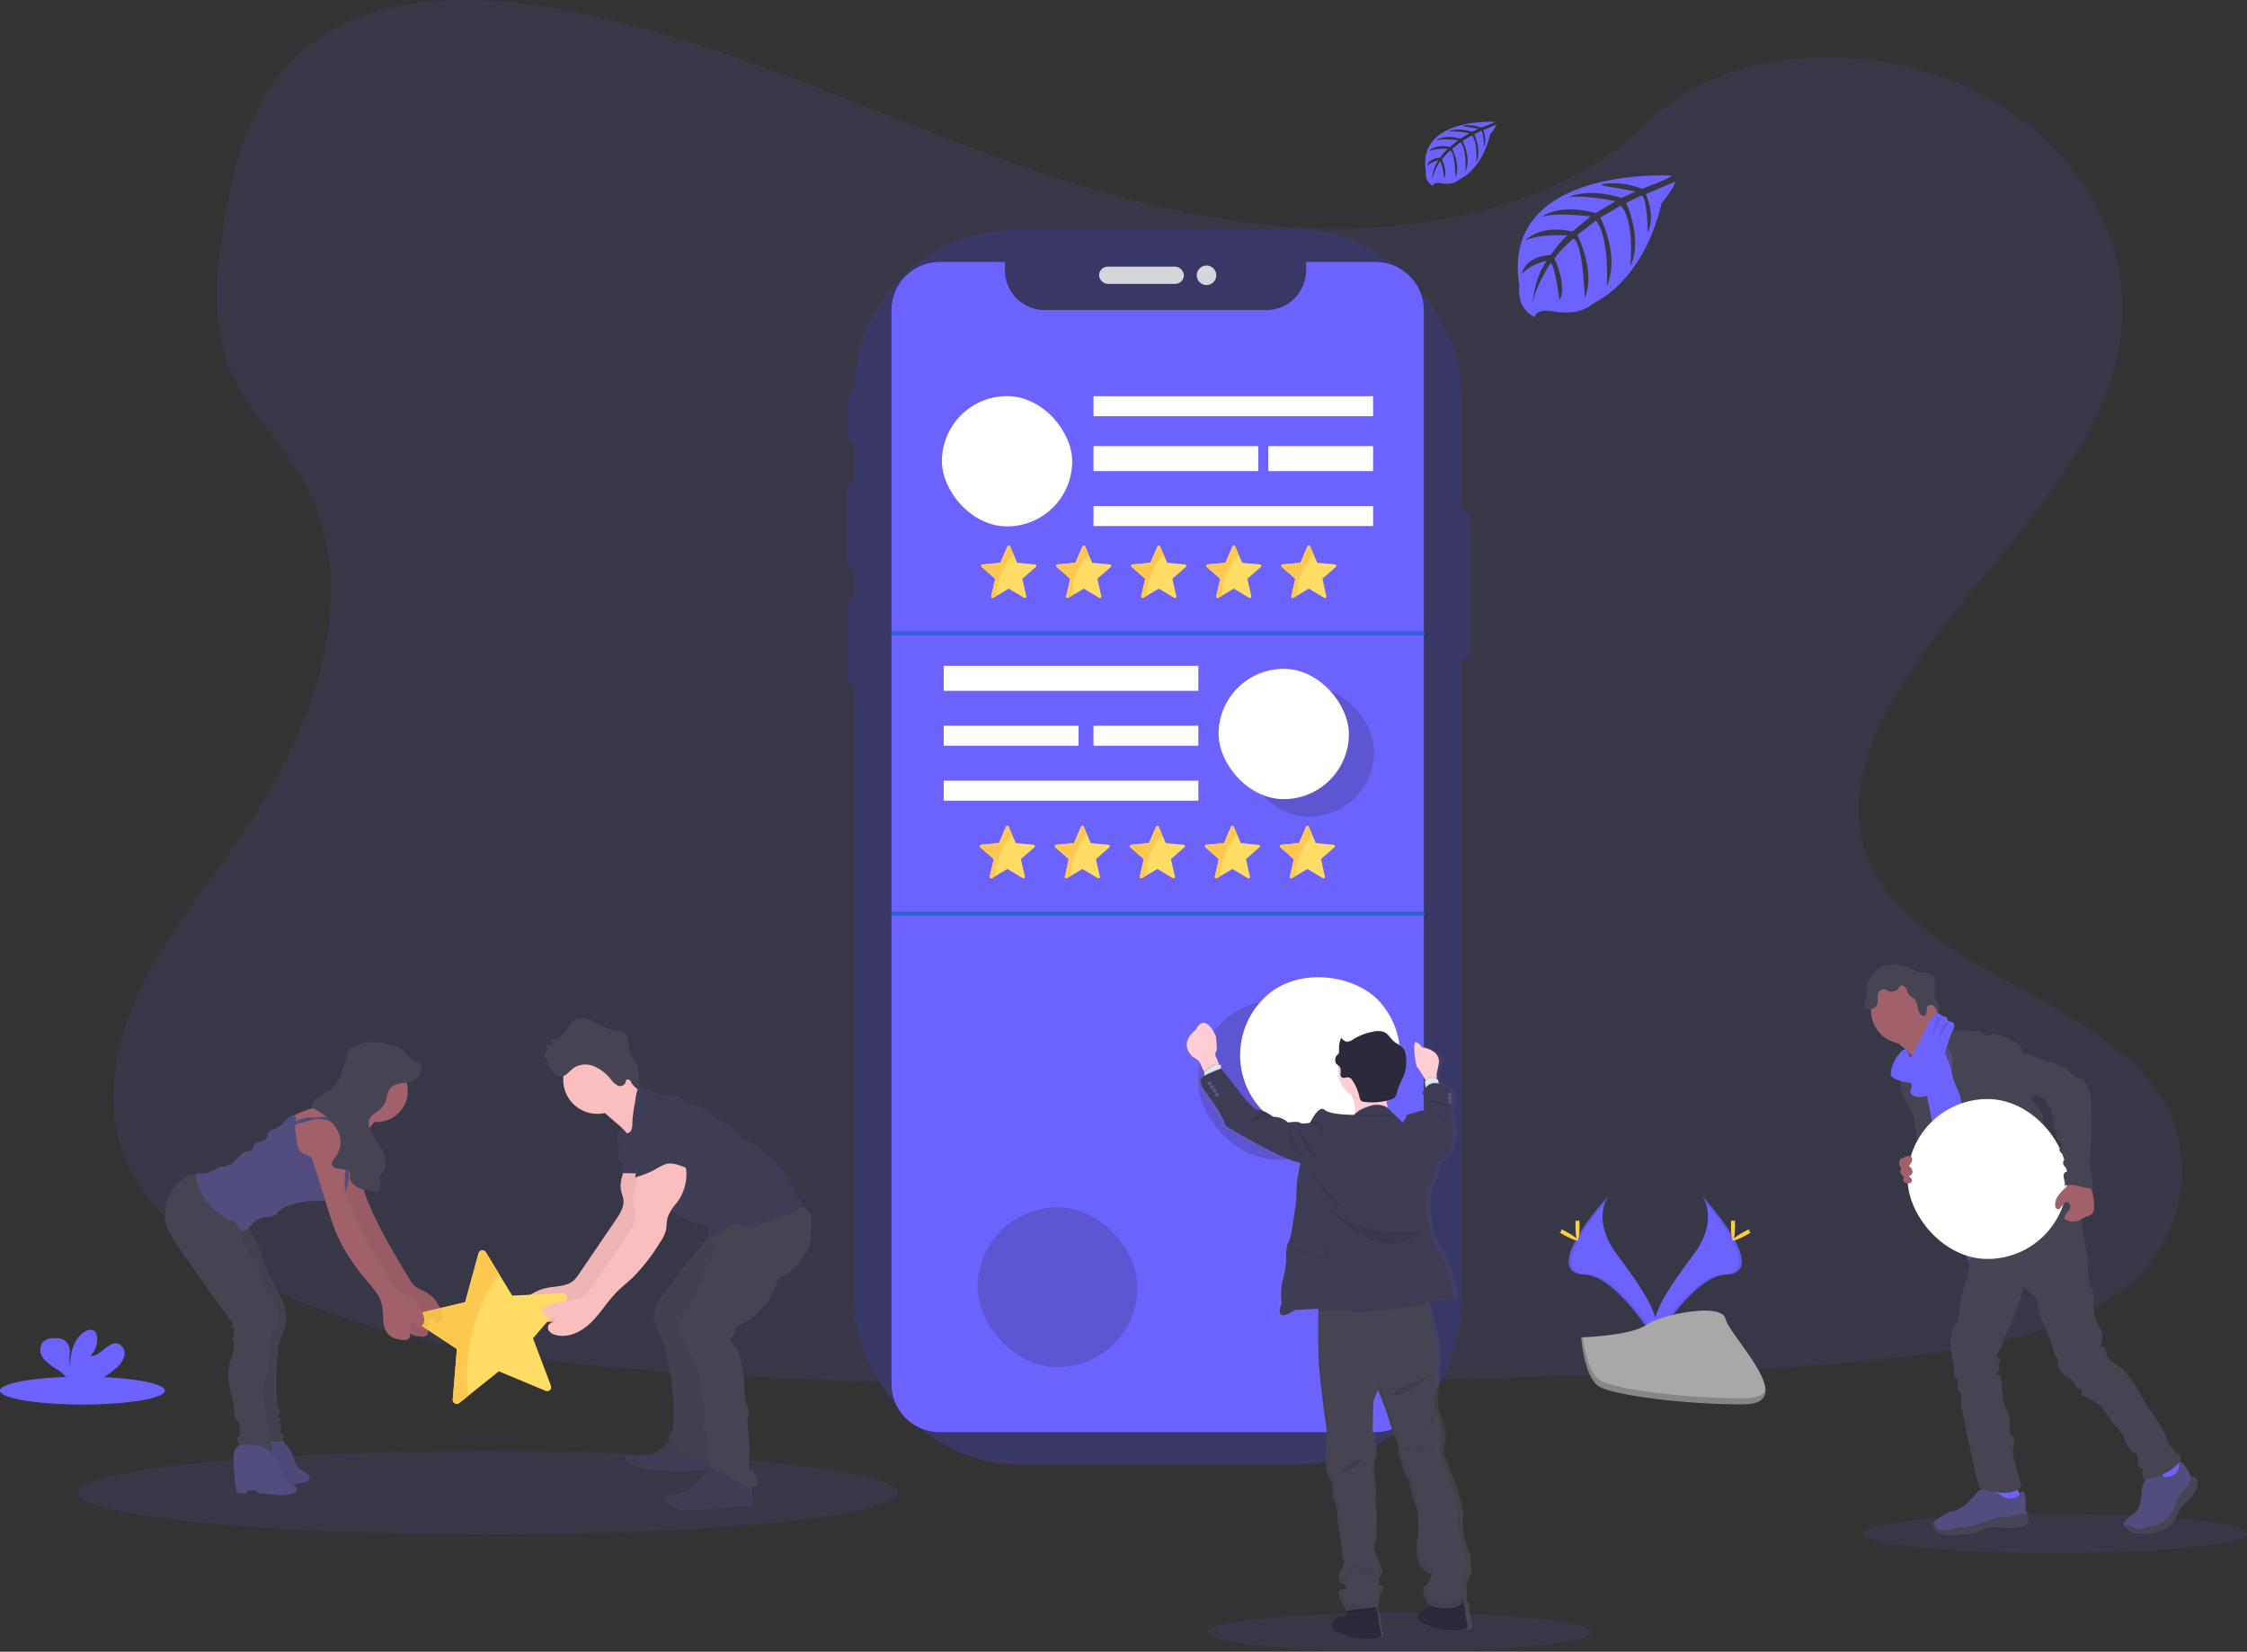 <svg xmlns="http://www.w3.org/2000/svg" xmlns:xlink="http://www.w3.org/1999/xlink" width="541.987" height="398.397" viewBox="0 0 541.987 398.397">
  <rect x="0" y="0" width="541.987" height="398.397" fill="#333333" stroke="none"/>
  <defs>
    <linearGradient id="linear-gradient" x1="0.501" y1="1" x2="0.501" gradientUnits="objectBoundingBox">
      <stop offset="0" stop-color="gray" stop-opacity="0.251"/>
      <stop offset="0.54" stop-color="gray" stop-opacity="0.122"/>
      <stop offset="1" stop-color="gray" stop-opacity="0.102"/>
    </linearGradient>
  </defs>
  <g id="about-us" transform="translate(0 0.003)">
    <path id="Path_786" data-name="Path 786" d="M396.973,104.084c-31.992-1.112-62.461-11.438-91.555-22.738S247.5,57.526,216.26,51.54c-20.064-3.851-43.034-4.394-59.218,6.367-15.571,10.38-20.6,28.25-23.307,44.843-2.037,12.491-3.233,25.63,2.343,37.32,3.875,8.117,10.746,14.938,15.5,22.738,16.544,27.048,4.849,60.4-13.074,86.815-8.4,12.387-18.166,24.221-24.656,37.4s-9.491,28.3-3.811,41.749c5.625,13.346,19.036,23.351,33.563,30.4,29.505,14.305,64.26,18.4,98.174,20.721,75.051,5.136,150.5,2.911,225.745.687,27.849-.825,55.817-1.661,83.212-5.966,15.215-2.392,30.919-6.189,41.962-15.323,14.023-11.631,17.5-31.329,8.1-45.911-15.758-24.463-59.317-30.543-70.345-56.8-6.06-14.449.163-30.548,8.977-43.949,18.9-28.754,50.582-53.973,52.248-86.84,1.147-22.57-14.083-45.175-37.631-55.857-24.681-11.2-58.912-9.787-77.112,8.744C458.173,97.723,425.223,105.063,396.973,104.084Z" transform="translate(-79.718 -49.02)" fill="#6c63ff" opacity="0.1"/>
    <g id="Group_198" data-name="Group 198" transform="translate(204.499 55.43)" opacity="0.9">
      <rect id="Rectangle_125" data-name="Rectangle 125" width="4.38" height="36.094" rx="2.19" transform="translate(145.633 67.542)" fill="#3a3768"/>
      <rect id="Rectangle_126" data-name="Rectangle 126" width="2.457" height="11.883" rx="1.228" transform="translate(0.089 39.268)" fill="#3a3768"/>
      <rect id="Rectangle_127" data-name="Rectangle 127" width="2.768" height="20.682" rx="1.384" transform="translate(0 61.022)" fill="#3a3768"/>
      <rect id="Rectangle_128" data-name="Rectangle 128" width="2.635" height="20.86" rx="1.317" transform="translate(0.044 88.941)" fill="#3a3768"/>
      <rect id="Rectangle_129" data-name="Rectangle 129" width="146.512" height="297.765" rx="38.99" transform="translate(1.483)" fill="#3a3768"/>
      <rect id="Rectangle_130" data-name="Rectangle 130" width="20.459" height="4.152" rx="2.076" transform="translate(60.602 8.888)" fill="#e6e8ec"/>
      <circle id="Ellipse_128" data-name="Ellipse 128" cx="2.358" cy="2.358" r="2.358" transform="translate(84.156 8.611)" fill="#e6e8ec"/>
    </g>
    <ellipse id="Ellipse_129" data-name="Ellipse 129" cx="98.846" cy="10.074" rx="98.846" ry="10.074" transform="translate(18.818 349.973)" fill="#6c63ff" opacity="0.1"/>
    <ellipse id="Ellipse_130" data-name="Ellipse 130" cx="46.307" cy="4.721" rx="46.307" ry="4.721" transform="translate(291.146 388.954)" fill="#6c63ff" opacity="0.1"/>
    <ellipse id="Ellipse_131" data-name="Ellipse 131" cx="46.307" cy="4.721" rx="46.307" ry="4.721" transform="translate(449.374 365.168)" fill="#6c63ff" opacity="0.1"/>
    <path id="Path_787" data-name="Path 787" d="M603.55,176.84H586.793v2.022a9.58,9.58,0,0,1-9.58,9.58H523.739a9.58,9.58,0,0,1-9.58-9.58V176.84H498.421a11.631,11.631,0,0,0-11.631,11.636V447.458a11.631,11.631,0,0,0,11.631,11.636H603.55a11.636,11.636,0,0,0,11.636-11.636V188.476A11.636,11.636,0,0,0,603.55,176.84Z" transform="translate(-271.757 -113.659)" fill="#6c63ff"/>
    <path id="Path_788" data-name="Path 788" d="M829.52,134.675s-41.621-2.511-36.712,26.653c0,0-.989,5.156,3.7,7.494,0,0,.074-2.16,4.266-1.428a19,19,0,0,0,4.523.217,9.392,9.392,0,0,0,5.531-2.279h0s11.7-4.834,16.248-23.954c0,0,3.366-4.172,3.233-5.245l-7.024,3s2.4,5.067.494,9.278c0,0-.227-9.1-1.577-8.9-.277.04-3.653,1.755-3.653,1.755s4.132,8.823.989,15.239c0,0,1.182-10.875-2.3-14.6l-4.943,2.887s4.824,9.115,1.557,16.554c0,0,.835-11.409-2.6-15.852l-4.478,3.495s4.533,8.982,1.77,15.15c0,0-.366-13.277-2.743-14.281,0,0-3.92,3.46-4.518,4.874,0,0,3.1,6.525,1.181,9.965,0,0-1.181-8.848-2.15-8.9,0,0-3.9,5.862-4.31,9.886,0,0,.168-5.976,3.361-10.44a11.761,11.761,0,0,0-5.976,3.094s.608-4.142,6.92-4.508c0,0,3.228-4.449,4.093-4.716,0,0-6.3-.529-10.123,1.167,0,0,3.361-3.91,11.28-2.13l4.419-3.613s-8.294-1.132-11.814.119c0,0,4.053-3.46,13.01-.939l4.814-2.877s-7.073-1.527-11.29-.989c0,0,4.449-2.4,12.7.2l3.46-1.547s-5.185-1.018-6.7-1.181-1.6-.578-1.6-.578a17.968,17.968,0,0,1,9.8,1.117S829.644,135.134,829.52,134.675Z" transform="translate(-426.305 -92.309)" fill="#6c63ff"/>
    <path id="Path_789" data-name="Path 789" d="M763.976,108.465s-18.784-1.132-16.589,12.046a3.215,3.215,0,0,0,1.671,3.386s.035-.989,1.928-.648a8.654,8.654,0,0,0,2.042.1,4.262,4.262,0,0,0,2.5-1.028h0s5.284-2.185,7.34-10.825c0,0,1.523-1.883,1.483-2.368l-3.173,1.354a5.687,5.687,0,0,1,.227,4.192s-.1-4.108-.712-4.014c-.124,0-1.646.8-1.646.8s1.864,3.984.455,6.886c0,0,.534-4.913-1.038-6.6l-2.235,1.3s2.18,4.118.7,7.479c0,0,.381-5.156-1.171-7.162l-2.027,1.582s2.051,4.058.8,6.846c0,0-.163-6-1.236-6.456a12.215,12.215,0,0,0-2.042,2.2s1.4,2.966.529,4.5c0,0-.534-4-.989-4.019a13.3,13.3,0,0,0-1.948,4.449,9.618,9.618,0,0,1,1.517-4.716,5.293,5.293,0,0,0-2.7,1.4s.272-1.873,3.134-2.037a12.339,12.339,0,0,1,1.849-2.135,11.59,11.59,0,0,0-4.572.529s1.518-1.765,5.1-.989l1.977-1.631s-3.747-.494-5.338.054c0,0,1.834-1.562,5.877-.425l2.175-1.3a19.759,19.759,0,0,0-5.1-.44s2.007-1.083,5.734.089l1.557-.7s-2.338-.46-3.025-.534-.722-.262-.722-.262a8.087,8.087,0,0,1,4.394.494S764.031,108.673,763.976,108.465Z" transform="translate(-403.449 -79.07)" fill="#6c63ff"/>
    <ellipse id="Ellipse_132" data-name="Ellipse 132" cx="19.876" cy="3.361" rx="19.876" ry="3.361" transform="translate(0 332.059)" fill="#6c63ff"/>
    <path id="Path_790" data-name="Path 790" d="M89.781,707.089a5.748,5.748,0,0,0,1.9-2.857,2.562,2.562,0,0,0-1.325-2.911c-1.216-.47-2.516.376-3.5,1.226s-2.116,1.824-3.406,1.641a5.175,5.175,0,0,0,1.587-4.849,1.978,1.978,0,0,0-.445-.989c-.672-.722-1.9-.41-2.709.158-2.57,1.809-3.287,5.3-3.3,8.443a15.574,15.574,0,0,1-.049-3.46,3.565,3.565,0,0,0-1.3-3.075,3.953,3.953,0,0,0-1.977-.47,4.135,4.135,0,0,0-3.233.919,3.179,3.179,0,0,0,.129,3.954,12.924,12.924,0,0,0,3.342,2.679,7.375,7.375,0,0,1,2.392,2.279,2.186,2.186,0,0,1,.178.405H85.3a20.157,20.157,0,0,0,4.478-3.094Z" transform="translate(-61.69 -377.171)" fill="#6c63ff"/>
    <path id="Path_791" data-name="Path 791" d="M870.3,632.54s4.276,5.6-1.977,14.038-11.4,15.571-9.318,20.835c0,0,9.431-15.68,17.108-15.9S878.745,641.971,870.3,632.54Z" transform="translate(-459.747 -344.104)" fill="#6c63ff"/>
    <path id="Path_792" data-name="Path 792" d="M870.552,632.54a7.039,7.039,0,0,1,.875,1.755c7.489,8.8,11.478,17.014,4.276,17.217-6.7.193-14.75,12.185-16.673,15.21a5.7,5.7,0,0,0,.227.692s9.431-15.68,17.108-15.9S878.995,641.971,870.552,632.54Z" transform="translate(-459.996 -344.104)" opacity="0.1"/>
    <path id="Path_793" data-name="Path 793" d="M897.409,645.71c0,1.977-.223,3.564-.494,3.564s-.494-1.6-.494-3.564.277-1.038.549-1.038S897.409,643.733,897.409,645.71Z" transform="translate(-478.904 -350.126)" fill="#ffd037"/>
    <path id="Path_794" data-name="Path 794" d="M900.487,650.337c-1.73.939-3.233,1.512-3.366,1.27s1.167-1.2,2.9-2.14,1.043-.252,1.176,0S902.216,649.393,900.487,650.337Z" transform="translate(-479.253 -352.42)" fill="#ffd037"/>
    <path id="Path_795" data-name="Path 795" d="M826.824,632.54s-4.276,5.6,1.977,14.038,11.4,15.571,9.323,20.835c0,0-9.431-15.68-17.108-15.9S818.382,641.971,826.824,632.54Z" transform="translate(-438.858 -344.104)" fill="#6c63ff"/>
    <path id="Path_796" data-name="Path 796" d="M826.821,632.54a6.842,6.842,0,0,0-.875,1.755c-7.489,8.8-11.478,17.014-4.281,17.217,6.708.193,14.75,12.185,16.678,15.21a6.677,6.677,0,0,1-.227.692s-9.431-15.68-17.108-15.9S818.378,641.971,826.821,632.54Z" transform="translate(-438.854 -344.104)" opacity="0.1"/>
    <path id="Path_797" data-name="Path 797" d="M820.55,645.71c0,1.977.222,3.564.494,3.564s.494-1.6.494-3.564-.277-1.038-.549-1.038S820.55,643.733,820.55,645.71Z" transform="translate(-440.537 -350.126)" fill="#ffd037"/>
    <path id="Path_798" data-name="Path 798" d="M813.931,650.337c1.725.939,3.233,1.512,3.361,1.27s-1.162-1.2-2.892-2.14-1.048-.252-1.177,0S812.221,649.393,813.931,650.337Z" transform="translate(-436.662 -352.42)" fill="#ffd037"/>
    <path id="Path_799" data-name="Path 799" d="M823.31,695s11.957-.371,15.561-2.936,18.393-5.63,19.278-1.513,17.968,20.469,4.449,20.578-31.369-2.106-34.962-4.3S823.31,695,823.31,695Z" transform="translate(-441.933 -372.421)" fill="#a8a8a8"/>
    <path id="Path_800" data-name="Path 800" d="M862.869,716.29c-13.5.109-31.369-2.106-34.962-4.3-2.743-1.666-3.831-7.652-4.2-10.415h-.4s.756,9.644,4.355,11.834,21.463,4.4,34.962,4.3c3.9-.035,5.245-1.419,5.171-3.46C867.254,715.49,865.771,716.266,862.869,716.29Z" transform="translate(-441.933 -379.017)" opacity="0.2"/>
    <rect id="Rectangle_131" data-name="Rectangle 131" width="38.571" height="38.571" rx="19.285" transform="translate(288.937 241.156)" fill="#3a3768" opacity="0.3"/>
    <rect id="Rectangle_132" data-name="Rectangle 132" width="31.428" height="31.428" rx="15.714" transform="translate(299.99 165.571)" fill="#3a3768" opacity="0.3"/>
    <rect id="Rectangle_133" data-name="Rectangle 133" width="38.571" height="38.571" rx="19.285" transform="translate(235.799 291.2)" fill="#3a3768" opacity="0.3"/>
    <rect id="Rectangle_135" data-name="Rectangle 135" width="38.571" height="38.571" rx="19.285" transform="matrix(0.742, -0.671, 0.671, 0.742, 291.172, 253.132)" fill="#fff"/>
    <rect id="Rectangle_137" data-name="Rectangle 137" width="31.428" height="31.428" rx="15.714" transform="translate(293.928 161.324)" fill="#fff"/>
    <path id="Path_801" data-name="Path 801" d="M1022.6,776.2a15.035,15.035,0,0,0,6.723-.227c.331-.1.712-.331.667-.672a.791.791,0,0,0-.153-.326,20.944,20.944,0,0,1-2.041-3.87.315.315,0,0,0-.124-.173.3.3,0,0,0-.217,0c-.989.257-1.849.9-2.837,1.172a4.054,4.054,0,0,1-1.542.118c-.445-.049-1.058-.42-1.458-.376C1021.867,773.312,1022.43,774.7,1022.6,776.2Z" transform="translate(-542.217 -414.076)" fill="#6c63ff"/>
    <path id="Path_802" data-name="Path 802" d="M1107.022,766.142a11.489,11.489,0,0,0,3.89-3.653.6.6,0,0,0,.1-.311.643.643,0,0,0-.124-.306,12.667,12.667,0,0,0-3.158-3.411,9.338,9.338,0,0,0-1.765,1.626c-.371.391-1.4,1.033-1.409,1.616,0,.351.391.732.573.988.247.366.494.742.707,1.117A18.578,18.578,0,0,1,1107.022,766.142Z" transform="translate(-584.159 -407.781)" fill="#6c63ff"/>
    <path id="Path_803" data-name="Path 803" d="M1017.968,783.167a1.482,1.482,0,0,1-.267.989,1.318,1.318,0,0,1-.568.331c-3.144,1.122-6.762-.282-9.886.831-.647.227-1.256.553-1.9.771a10.3,10.3,0,0,1-2.358.42c-1.112.109-2.224.173-3.337.2a8.071,8.071,0,0,1-2.511-.217,3.041,3.041,0,0,1-1.928-1.527,1.483,1.483,0,0,1-.094-1.088,1.229,1.229,0,0,1,.2-.351,3.011,3.011,0,0,1,.742-.6l1.157-.746a7.721,7.721,0,0,1,1.75-.929c.455-.148.944-.213,1.4-.346a9.7,9.7,0,0,0,4.014-3l1.572-1.676a1.536,1.536,0,0,1,.544-.435,1.484,1.484,0,0,1,.672-.069,9.082,9.082,0,0,1,4.286,1.443,6.2,6.2,0,0,0,1.058.623,3.777,3.777,0,0,0,2.966-.371c.405-.213.316-.346.494-.727s.583-.628.939-.277a1.034,1.034,0,0,1,.222.425,11.8,11.8,0,0,1,.213,3.495,1.551,1.551,0,0,0,.069.544,3.292,3.292,0,0,0,.307.494.764.764,0,0,1,.064.129A3.426,3.426,0,0,1,1017.968,783.167Z" transform="translate(-528.783 -416.507)" fill="#514e7f"/>
    <path id="Path_804" data-name="Path 804" d="M1017.968,789.1a1.482,1.482,0,0,1-.267.989,1.318,1.318,0,0,1-.568.331c-3.144,1.122-6.762-.282-9.886.83-.647.227-1.256.553-1.9.771a10.3,10.3,0,0,1-2.358.42c-1.112.109-2.224.173-3.337.2a8.067,8.067,0,0,1-2.511-.218,3.04,3.04,0,0,1-1.928-1.527,1.482,1.482,0,0,1-.094-1.087,1.229,1.229,0,0,1,.2-.351c.188.386.321.89.435,1.073a2.2,2.2,0,0,0,1.483,1.063,3.763,3.763,0,0,0,1.34-.173c2.847-.707,5.872-.717,8.6-1.785a20.542,20.542,0,0,1,2.817-1.083,22.408,22.408,0,0,1,3.045-.247c1.606-.129,3.158-.613,4.745-.865a3.43,3.43,0,0,1,.183,1.656Z" transform="translate(-528.783 -422.435)" fill="#464353"/>
    <path id="Path_805" data-name="Path 805" d="M1105.885,768.017a5.706,5.706,0,0,1-1.735,3.089,19.812,19.812,0,0,0-2.422,2.654c-.821,1.246-1.181,2.783-2.239,3.836a6.066,6.066,0,0,1-1.345.989,9.3,9.3,0,0,1-1.745.8,13.359,13.359,0,0,1-4.943.272,4.4,4.4,0,0,1-1.562-.307,4.535,4.535,0,0,1-.662-.4,3.146,3.146,0,0,1-.989-1.023,1.028,1.028,0,0,1-.094-.737,1.676,1.676,0,0,1,.494-.722,11.173,11.173,0,0,1,1.191-1.073,7.064,7.064,0,0,0,1.552-1.364,4.442,4.442,0,0,0,.6-1.364,12.231,12.231,0,0,0,.435-2.6,8.144,8.144,0,0,1,.183-1.735c.252-.89.914-1.7.835-2.62a.673.673,0,0,1,.035-.4.619.619,0,0,1,.311-.193,5.63,5.63,0,0,1,1.622-.371,1.868,1.868,0,0,1,1.483.588c.233.277.381.663.722.786a1.194,1.194,0,0,0,.494,0,4.206,4.206,0,0,0,2.353-.727,2.967,2.967,0,0,0,.989-2.16c0-.307-.139-.628.331-.692.361-.049.643.326.826.574a8.066,8.066,0,0,1,1.587,2.892.8.8,0,0,1,.3-.059,1.29,1.29,0,0,1,1.078.554A2.137,2.137,0,0,1,1105.885,768.017Z" transform="translate(-575.845 -409.849)" fill="#514e7f"/>
    <path id="Path_806" data-name="Path 806" d="M1106.011,771.536a5.7,5.7,0,0,1-1.735,3.089,19.814,19.814,0,0,0-2.422,2.654c-.821,1.246-1.181,2.783-2.239,3.836a6.061,6.061,0,0,1-1.345.989,9.285,9.285,0,0,1-1.745.8,13.359,13.359,0,0,1-4.943.272,4.4,4.4,0,0,1-1.562-.306,4.549,4.549,0,0,1-.662-.4,3.145,3.145,0,0,1-.989-1.023,2.407,2.407,0,0,1,1.018-.242c.736.04,1.27.732,1.977.944.989.3,1.977-.405,3.01-.648.663-.153,1.365-.109,2.012-.321a4.974,4.974,0,0,0,1.483-.9,7.531,7.531,0,0,0,1.586-1.532,9.77,9.77,0,0,0,.934-1.859,26.526,26.526,0,0,1,1.884-3.6,2.377,2.377,0,0,1,.385-.494c.153-.143.346-.247.494-.376a3.934,3.934,0,0,0,1.2-2.18,3.65,3.65,0,0,1,.267-.727,1.29,1.29,0,0,1,1.078.554A2.133,2.133,0,0,1,1106.011,771.536Z" transform="translate(-575.972 -413.368)" fill="#464353"/>
    <path id="Path_807" data-name="Path 807" d="M979.043,551.413a7.175,7.175,0,0,1,2.017,2.358c.494.929,3.208,8.146,3.05,9.179.89-.9,4.419-1.048,5.3-1.943.376-.376,2.407-2.254,2.709-2.689s2.566-1.369,2.813-1.814c.924-1.656-6.555-7.909-5.6-9.57a.408.408,0,0,0,.079-.257.4.4,0,0,0-.124-.2A11.907,11.907,0,0,0,987.125,545a3.462,3.462,0,0,1-1.651-1.977,7.1,7.1,0,0,0-1.913,1.3q-2.051,1.755-4.043,3.6c-.524.494-1.522,1.122-1.765,1.809S978.543,551.008,979.043,551.413Z" transform="translate(-520.015 -298.834)" fill="#a1616a"/>
    <path id="Path_808" data-name="Path 808" d="M995.241,554.61a21.667,21.667,0,0,0-3.2,2.62A6.413,6.413,0,0,0,990,560.5c-.094.494-.079,1.018-.158,1.527-.331,2.214-2.254,3.841-3.1,5.932a10.127,10.127,0,0,0-.544,1.977,23.326,23.326,0,0,0-.386,3.885c0,1.265,1.216,2.135,1.671,3.317a20.131,20.131,0,0,1,.806,3.594,43.763,43.763,0,0,0,2.021,6.673c1.671,4.612,7.084,17.365,8.754,21.982,5.116-1.285,18.739-4.236,23.267-6.92,1.512-.9-10.479-11.063-8.863-11.764a.815.815,0,0,0,.45-.341.782.782,0,0,0,0-.494c-1.611-7.064-6.668-12.852-8.957-19.772-.8-2.388-2.224-4.424-3.312-6.7-.989-2.056-1.508-4.325-2.679-6.278a4.193,4.193,0,0,0-.855-1.073,5.221,5.221,0,0,0-.949-.569C996.517,555.129,995.894,554.936,995.241,554.61Z" transform="translate(-524.108 -304.695)" fill="#514e7f"/>
    <circle id="Ellipse_133" data-name="Ellipse 133" cx="8.008" cy="8.008" r="8.008" transform="translate(451.292 235.758)" fill="#a1616a"/>
    <path id="Path_809" data-name="Path 809" d="M997.43,549.054a2.684,2.684,0,0,1,3.01-.43,1.483,1.483,0,0,1,.895,1.443l3.954.059a8.279,8.279,0,0,1,1.883.173,2.741,2.741,0,0,1,1.572.989c.049.064.1.138.183.153a.315.315,0,0,0,.183-.064,3.486,3.486,0,0,1,1.977-.356,10.688,10.688,0,0,1,5.813,2.555,1.884,1.884,0,0,1,.692.845c.138.45,0,1.028.326,1.335,0,3.732,1.28,7.207,2.135,10.84a4.8,4.8,0,0,0,1.2,1.725,6.925,6.925,0,0,1,1.285,1.918c.722,1.883-.277,4.093.43,5.986a9.628,9.628,0,0,0,1.364,2.15,5.542,5.542,0,0,1,1.161,2.778c.03.455-.03.909,0,1.369a8.357,8.357,0,0,0,.326,1.8c.286,1.092.593,2.185.909,3.272.494,1.76,1.186,3.663,2.763,4.6-3.811.647-7.825,1.275-11.458-.044a5.933,5.933,0,0,1-1.428-.717,8.229,8.229,0,0,1-2.506-4.043,19.017,19.017,0,0,1-1.4-5.22,5.97,5.97,0,0,0-.237-1.705,4.767,4.767,0,0,0-2.249-2.121,10.821,10.821,0,0,1-2.7-2.106,4.2,4.2,0,0,1-1.1-3.164c.069-.558.287-1.1.312-1.661a1.33,1.33,0,0,0-.771-1.369c-2.773-.84-4.1-4.123-4.716-6.955a22.193,22.193,0,0,1-.356-4.449l-.035-2.862a3.8,3.8,0,0,1-1.246-2.738,3.069,3.069,0,0,0,0-.9,2.536,2.536,0,0,0-.633-.989A8.357,8.357,0,0,1,997.43,549.054Z" transform="translate(-529.984 -301.527)" fill="#464353"/>
    <path id="Path_810" data-name="Path 810" d="M979.6,565.856a21.151,21.151,0,0,1-.089,2.689c-.079.336-.212.657-.311.989a5.833,5.833,0,0,0,.371,3.767,20.938,20.938,0,0,0,1.922,3.337,5.083,5.083,0,0,1,.618,1.152,5.974,5.974,0,0,1,.237,1.32,40.137,40.137,0,0,0,.944,5.309,10.426,10.426,0,0,0,1.868,4.266,1.3,1.3,0,0,0,.771.524,1.392,1.392,0,0,0,.657-.138l2.047-.776a1.429,1.429,0,0,0,.494-.257,1.241,1.241,0,0,0,.287-.8,11.767,11.767,0,0,0-.9-4.849c-1.661-4.716-3.866-9.258-4.943-14.137-.3-1.365-.46-3.46-1.453-4.523-.41-.445-.272-.257-.761,0a6.181,6.181,0,0,0-.717.381A2.349,2.349,0,0,0,979.6,565.856Z" transform="translate(-520.686 -309.169)" fill="#464353"/>
    <path id="Path_811" data-name="Path 811" d="M1059.24,627.68" transform="translate(-561.241 -341.646)" fill="#464353"/>
    <path id="Path_812" data-name="Path 812" d="M992.144,572.215q.816,4.315,1.666,8.636l7.948-2.086a5.566,5.566,0,0,0-.687-2.378c-.727-1.819-.741-3.841-1.33-5.709-.445-1.424-1.216-2.734-1.631-4.167-.242-.83-.361-1.7-.6-2.536a19.408,19.408,0,0,0-.934-2.417,15.41,15.41,0,0,0-1.735-3.218,5.069,5.069,0,0,0-2.679,1.735,3.69,3.69,0,0,0-.494,1.71c-.138,1.789.494,3.584.292,5.353a15.817,15.817,0,0,0,.183,5.076Z" transform="translate(-527.061 -306.581)" fill="#6c63ff"/>
    <path id="Path_813" data-name="Path 813" d="M1007.85,646.477c.445,1.7-.2,3.46-.726,5.151a40.007,40.007,0,0,0-1.622,7.756,6.422,6.422,0,0,1-.4,1.977,18.508,18.508,0,0,1-.964,1.582,7.925,7.925,0,0,0-.608,4.76c.114,1.068.287,2.131.494,3.183a8.023,8.023,0,0,1,.208,3.875c.628-.138,1.058.672,1.033,1.32s-.252,1.339.054,1.908c.781.282.791,1.354.766,2.18a18.378,18.378,0,0,0,.539,4.271q1.769,8.5,3.757,16.95c2.862.89,6.2,1.814,8.932.583a1.755,1.755,0,0,0,1.132-1.137,2.051,2.051,0,0,0-.109-.875l-1.3-4.706a8.663,8.663,0,0,1-.465-3.46c.129-.875.494-1.814.079-2.58a7.477,7.477,0,0,0-.544-.722c-.682-.989-.326-2.318-.267-3.524a2.761,2.761,0,0,0-.059-.806,4.228,4.228,0,0,0-.381-.885,13.507,13.507,0,0,1-1.483-6.723,1.653,1.653,0,0,0-.119-.88,2.01,2.01,0,0,1-.218-.356.954.954,0,0,1,.069-.648,5.63,5.63,0,0,1-1.043-.989,1.483,1.483,0,0,0,.247-2.284.761.761,0,0,0,.366-1.31c-.168-.119-.385-.168-.494-.336-.183-.247-.035-.6.114-.865l.791-1.429c.588-1.058.722-2.368,1.354-3.4a25.523,25.523,0,0,0,2.086-4.76l2.254-6.278,1.532,1.33a4.8,4.8,0,0,1,1.261,1.438,6.061,6.061,0,0,1,.405,1.72c.563,3.411,2.714,6.367,3.51,9.733a6.556,6.556,0,0,0,.722,2.175,4.72,4.72,0,0,1,.415.623,3.3,3.3,0,0,1,.173,1.033,4.815,4.815,0,0,0,2.031,3.46c.751.494,1.705.875,2.1,1.7a3.335,3.335,0,0,0,.346.722c.366.44,1.156.494,1.315,1.043.084.311-.079.677.1.949a.863.863,0,0,0,.371.277l2.209,1.107c2.472,1.231,3.717,4.053,5.541,6.124a12.725,12.725,0,0,1,1.656,2.195c.786,1.4,1.152,3.168,2.471,4.073a3.837,3.837,0,0,1,.959.712c.42.549.267,1.32.3,2.012s.569,1.513,1.226,1.3a4.773,4.773,0,0,0,0,2.556,12.882,12.882,0,0,0,7.81-3.164,3.082,3.082,0,0,0,1.271-2.13.824.824,0,0,0-.094-.425,1.155,1.155,0,0,0-.494-.376c-2.061-1.117-2.684-3.707-3.717-5.813a48.673,48.673,0,0,0-3.4-5.18c-2.472-3.707-4.123-8.191-7.835-10.642a5.307,5.307,0,0,1-2.17-1.908,15.215,15.215,0,0,1-.435-1.582,1.33,1.33,0,0,0-1.162-.989,7.051,7.051,0,0,0,.267-2.471,3.079,3.079,0,0,0-.123-1.063,5.026,5.026,0,0,0-.544-1.048,10.158,10.158,0,0,1-1.4-5.437,8.758,8.758,0,0,0-.094-2.921c-.148-.494-.405-.9-.588-1.364a8.5,8.5,0,0,1-.425-2.546l-.2-3.258a15.59,15.59,0,0,0-.42-3.218c-.687-2.526-1.345-13.109-3.673-14.3s-6.3,6.95-8.9,7.113a11.861,11.861,0,0,0-3.4.652,16.482,16.482,0,0,0-4.612,3.06l-4.8,4.033A17.491,17.491,0,0,1,1007.85,646.477Z" transform="translate(-533.02 -342.49)" fill="#464353"/>
    <path id="Path_814" data-name="Path 814" d="M963.622,521.854a6.041,6.041,0,0,1,4.661-2.274,10.876,10.876,0,0,1,5.151,1.3,6.641,6.641,0,0,0,1.483.618c.85.173,1.789-.059,2.556.346,1.018.539,1.211,1.913,1.122,3.06s-.3,2.4.307,3.386a9.424,9.424,0,0,1,.588.88,2.935,2.935,0,0,1-.055,1.883,15.14,15.14,0,0,1-.989-1.241,1.15,1.15,0,0,0-1.4-.366c-.435.292-.435.83-.455,1.31s-.148,1.058-.6,1.216a.989.989,0,0,1-.989-.4c-.776-.949-.465-2.472-1.231-3.421-.44-.544-1.167-.806-1.572-1.374-.316-.445-.4-1.023-.672-1.483s-.924-.835-1.359-.494a1.846,1.846,0,0,0-.361.494,2.081,2.081,0,0,1-2.471.742,4.342,4.342,0,0,0-1.073-.46,1.32,1.32,0,0,0-1.221.662,2.629,2.629,0,0,0-.321,1.414,3.29,3.29,0,0,1-.267,1.943,2,2,0,0,1-.574.494,1.7,1.7,0,0,1-1.878.193,1.414,1.414,0,0,1-.42-1.315,10.823,10.823,0,0,1,.4-1.389c.3-1.048-.089-2.229.237-3.218A10.121,10.121,0,0,1,963.622,521.854Z" transform="translate(-511.841 -286.98)" fill="#464353"/>
    <path id="Path_815" data-name="Path 815" d="M974.394,557.768a1.236,1.236,0,0,0,.074.736,1.2,1.2,0,0,0,.4.386,8.293,8.293,0,0,0,3.776,1.221,1.139,1.139,0,0,1,.494.133.934.934,0,0,1,.222,1.053,2.8,2.8,0,0,0-.237,1.117c.1.707.934,1.028,1.646,1.117a3.817,3.817,0,0,0,2.862-.554,4.417,4.417,0,0,0,1.182-1.775c1.942-4.449,2.625-9.392,4.592-13.841a2.817,2.817,0,0,0,.3-.924.919.919,0,0,0-.366-.855c-.366-.227-.934-.1-1.182-.45-.124-.183-.109-.425-.218-.613-.227-.405-.82-.356-1.231-.573-.316-.173-.539-.494-.89-.588a1.136,1.136,0,0,0-.929.4,11.944,11.944,0,0,0-2.4,4.049,48.079,48.079,0,0,1-3.46,6.381,3.687,3.687,0,0,0-1.078-2.111c-.6-.124-1.384.939-1.71,1.34A8.483,8.483,0,0,0,974.394,557.768Z" transform="translate(-518.322 -299.004)" fill="#6c63ff"/>
    <rect id="Rectangle_138" data-name="Rectangle 138" width="38.571" height="38.571" rx="19.285" transform="translate(460.115 265.09)" fill="#fff"/>
    <path id="Path_816" data-name="Path 816" d="M1057.268,626.3a15.6,15.6,0,0,0-1.829,1.918,3.82,3.82,0,0,0-.84,2.471,1.272,1.272,0,0,0,.238.722.618.618,0,0,0,.687.213.989.989,0,0,0,.336-.3,15.791,15.791,0,0,1,1.137-1.236c.148-.143.336-.3.534-.242a.564.564,0,0,1,.232.153,1.575,1.575,0,0,1,.494.747,1.771,1.771,0,0,1-.524,1.438,3.718,3.718,0,0,0-.885,1.31.556.556,0,0,0,0,.42.682.682,0,0,0,.262.227,3.816,3.816,0,0,0,3.2.208c.687-.272,1.28-.746,1.978-.989a4.739,4.739,0,0,0,.875-.326,1.8,1.8,0,0,0,.776-1.157,4.942,4.942,0,0,0,.055-1.428,16.312,16.312,0,0,0-1.192-5.388.643.643,0,0,0-.193-.287.68.68,0,0,0-.326-.094c-.865-.089-2.289-.534-3.124-.212a2.137,2.137,0,0,0-.737.657C1058.227,625.293,1057.268,626.069,1057.268,626.3Z" transform="translate(-558.894 -339.961)" fill="#a1616a"/>
    <path id="Path_817" data-name="Path 817" d="M1046.979,594.353c0-.83-1.028-2.822.6-2.966,0-.88-1.251-1.434-1.023-2.363.079-.316.331-.568.37-.885.1-.9-1.527-1.394-1.26-2.264.1-.331.46-.534.539-.87.183-.781-1.216-1.132-1.241-1.933,0-.272.148-.529.138-.8,0-.341-.3-.6-.46-.89-.42-.756-.218-1.928-.989-2.313.494.039.687-.717.47-1.181s-.643-.865-.643-1.379a2.193,2.193,0,0,0,0-.568c-.143-.494-.954-.529-1.088-1.023a5.329,5.329,0,0,1,0-.559c-.049-.385-.445-.623-.816-.736a3.243,3.243,0,0,1-1.087-.386c-.237-.183-.494-.494-.766-.321-.094.054-.143.163-.217.247-.3.351-.88.2-1.266-.064a5.234,5.234,0,0,1-1.938-3.49c-.247-1.344-.232-2.734-.529-4.068a9.313,9.313,0,0,0-.361-1.216,6.3,6.3,0,0,1-.573-1.216c-.06-.776,1.552-.247,2.165-.168a9.611,9.611,0,0,1,1.76.331,18.645,18.645,0,0,1,1.794.786c2.471,1.083,5.4,1.216,7.365,3.03a6.124,6.124,0,0,0,2.027,1.646,10.359,10.359,0,0,1,1.137.3c.934.44,1.078,1.676,1.587,2.57a5.524,5.524,0,0,1,.42.742,2.921,2.921,0,0,1,.134.949l.069,2.348a86.753,86.753,0,0,1-.187,11.784,9.719,9.719,0,0,0,.044,3.856c.1.336.242.657.326.989a6.734,6.734,0,0,1,.128,1.221l.054,1.518a.366.366,0,0,1-.484.45c-2.121-.188-4.256-1.384-6.258-.662" transform="translate(-548.901 -308.784)" fill="#464353"/>
    <path id="Path_818" data-name="Path 818" d="M979.078,613.649a.656.656,0,0,0-.237.2,1.685,1.685,0,0,0,0,2.007.678.678,0,0,1,.119.2.585.585,0,0,1-.059.336,1.112,1.112,0,0,0,.153,1.246c.153.129.361.193.46.361.173.287-.069.653-.03.989.05.44.568.657.989.712a1.053,1.053,0,0,0,.964-.257.8.8,0,0,0,0-.875,2.346,2.346,0,0,0-.653-.653.989.989,0,0,0,.934-.9,1.4,1.4,0,0,0-.563-1.231c-.089-.074-.2-.148-.222-.267s.094-.282.2-.4c.494-.494.875-1.705-.054-1.977a2.286,2.286,0,0,0-.989.044c-.237.074-.237.218-.42.316S979.286,613.545,979.078,613.649Z" transform="translate(-520.416 -334.273)" fill="#a1616a"/>
    <path id="Path_819" data-name="Path 819" d="M995.467,545.14a1.631,1.631,0,0,0-1.255.633,3.611,3.611,0,0,0-.524,1.681,14.737,14.737,0,0,1-1.977,5.368" transform="translate(-527.092 -299.906)" opacity="0.1"/>
    <path id="Path_820" data-name="Path 820" d="M999.022,547.88a1.917,1.917,0,0,0-1.641.989,5.484,5.484,0,0,0-.415,1.676,9.107,9.107,0,0,1-1.646,3.514" transform="translate(-528.917 -301.292)" opacity="0.1"/>
    <path id="Path_821" data-name="Path 821" d="M333.378,606.252c.287,3.124-2.071,6.149-1.384,9.2.148.652.43,1.27.534,1.928.282,1.814-.8,3.534-1.834,5.052l-8.868,13.02a8.443,8.443,0,0,1-1.27,1.567c-1.7,1.483-4.241,1.349-6.47,1.8a11.1,11.1,0,0,0-4.33,1.918.282.282,0,0,0-.059.39,3.732,3.732,0,0,0,3.223,1.513c.232.306,0,.756-.321.989-.494.331-1.132.415-1.226,1.226a1.325,1.325,0,0,0,.163.811,2.507,2.507,0,0,0,1.552,1.078c3.07.939,6.391-.707,8.685-2.966s3.954-5.076,6.208-7.365c1.251-1.26,2.669-2.348,3.954-3.574a45.5,45.5,0,0,0,6.49-8.4,9.328,9.328,0,0,0,1.4-2.857c.237-1.018.129-2.091.405-3.1a11.185,11.185,0,0,1,2.125-3.46,11.486,11.486,0,0,0,2.417-7.489,7.169,7.169,0,0,0-4.38-6.213,3.919,3.919,0,0,0-2.472-.153,5.967,5.967,0,0,0-2.5,1.977l-1.681,1.947a4.49,4.49,0,0,0-.989,1.483,1.557,1.557,0,0,0,.346,1.656" transform="translate(-182.174 -328.171)" fill="#fbbebe"/>
    <path id="Path_822" data-name="Path 822" d="M333.378,606.252c.287,3.124-2.071,6.149-1.384,9.2.148.652.43,1.27.534,1.928.282,1.814-.8,3.534-1.834,5.052l-8.868,13.02a8.443,8.443,0,0,1-1.27,1.567c-1.7,1.483-4.241,1.349-6.47,1.8a11.1,11.1,0,0,0-4.33,1.918.282.282,0,0,0-.059.39,3.732,3.732,0,0,0,3.223,1.513c.232.306,0,.756-.321.989-.494.331-1.132.415-1.226,1.226a1.325,1.325,0,0,0,.163.811,2.507,2.507,0,0,0,1.552,1.078c3.07.939,6.391-.707,8.685-2.966s3.954-5.076,6.208-7.365c1.251-1.26,2.669-2.348,3.954-3.574a45.5,45.5,0,0,0,6.49-8.4,9.328,9.328,0,0,0,1.4-2.857c.237-1.018.129-2.091.405-3.1a11.185,11.185,0,0,1,2.125-3.46,11.486,11.486,0,0,0,2.417-7.489,7.169,7.169,0,0,0-4.38-6.213,3.919,3.919,0,0,0-2.472-.153,5.967,5.967,0,0,0-2.5,1.977l-1.681,1.947a4.49,4.49,0,0,0-.989,1.483,1.557,1.557,0,0,0,.346,1.656" transform="translate(-182.174 -328.171)" opacity="0.05"/>
    <path id="Path_823" data-name="Path 823" d="M216.229,618.016c.494,1.562.989,3.124,1.587,4.646a39.307,39.307,0,0,0,4.108,7.494,53.937,53.937,0,0,0,3.4,4.449c1.513,1.784,3.2,3.579,3.737,5.858a29.672,29.672,0,0,1,.336,4.038,4.931,4.931,0,0,0,1.656,3.579,6.153,6.153,0,0,0,2.729.9c.682.109,1.537.143,1.893-.45a1.686,1.686,0,0,0,.188-.781l.168-1.977c.035-.425.183-.989.608-.989s.643.549.989.8a1.073,1.073,0,0,0,1.483-.494,2.471,2.471,0,0,0,.04-1.73,8.215,8.215,0,0,0-4.216-5.225,12.685,12.685,0,0,1-2.056-1.073,6.994,6.994,0,0,1-1.616-2.037c-3.737-6.154-7.494-12.358-10.133-19.036a14.081,14.081,0,0,1-1.043-3.752,24.216,24.216,0,0,1,.163-3.954,22.633,22.633,0,0,0-.653-7.059,5.549,5.549,0,0,0-.677-1.715,3.838,3.838,0,0,0-5.25-.756,5.408,5.408,0,0,0-2.086,3.816c-.119,1.33.652,2.719,1.043,3.954Q214.435,612.267,216.229,618.016Z" transform="translate(-132.577 -326.663)" fill="#a1616a"/>
    <g id="star" transform="translate(97.624 304.211) rotate(-8)">
      <path id="Path_902" data-name="Path 902" d="M36.683,12.943,24.514,11.814,19.68.589a.975.975,0,0,0-1.791,0L13.055,11.814.886,12.943a.975.975,0,0,0-.554,1.7l9.182,8.066L6.827,34.634a.975.975,0,0,0,1.449,1.053l10.508-6.24,10.508,6.24a.975.975,0,0,0,1.449-1.053L28.055,22.712l9.182-8.066A.975.975,0,0,0,36.683,12.943Z" transform="translate(0 0)" fill="#ffdc64"/>
      <path id="Path_903" data-name="Path 903" d="M19.68.589a.975.975,0,0,0-1.791,0L13.055,11.814.886,12.943a.975.975,0,0,0-.554,1.7l9.182,8.066L6.827,34.634a.975.975,0,0,0,1.449,1.053l2.345-1.393A43.009,43.009,0,0,1,22.071,6.139Z" transform="translate(0 0)" fill="#ffc850"/>
    </g>
    <path id="Path_824" data-name="Path 824" d="M216.229,618.016c.494,1.562.989,3.124,1.587,4.646a39.307,39.307,0,0,0,4.108,7.494,53.937,53.937,0,0,0,3.4,4.449c1.513,1.784,3.2,3.579,3.737,5.858a29.672,29.672,0,0,1,.336,4.038,4.931,4.931,0,0,0,1.656,3.579,6.153,6.153,0,0,0,2.729.9c.682.109,1.537.143,1.893-.45a1.686,1.686,0,0,0,.188-.781l.168-1.977c.035-.425.183-.989.608-.989s.643.549.989.8a1.073,1.073,0,0,0,1.483-.494,2.471,2.471,0,0,0,.04-1.73,8.215,8.215,0,0,0-4.216-5.225,12.685,12.685,0,0,1-2.056-1.073,6.994,6.994,0,0,1-1.616-2.037c-3.737-6.154-7.494-12.358-10.133-19.036a14.081,14.081,0,0,1-1.043-3.752,24.216,24.216,0,0,1,.163-3.954,22.633,22.633,0,0,0-.653-7.059,5.549,5.549,0,0,0-.677-1.715,3.838,3.838,0,0,0-5.25-.756,5.408,5.408,0,0,0-2.086,3.816c-.119,1.33.652,2.719,1.043,3.954Q214.435,612.267,216.229,618.016Z" transform="translate(-132.577 -326.663)" opacity="0.05"/>
    <path id="Path_825" data-name="Path 825" d="M364.818,753.5a10.356,10.356,0,0,1-6.6.989c-.361-.044-.791-.074-1.023.208-.336.405.059.989.47,1.335a9.828,9.828,0,0,0,4.538,1.863,30.956,30.956,0,0,0,4.449.3,75.206,75.206,0,0,0,12.125-.45,1.608,1.608,0,0,0,.662-.193,1.256,1.256,0,0,0,.494-.761,3.03,3.03,0,0,0-1.058-2.887,8.893,8.893,0,0,0-2.828-1.518l-3.519-1.369c-.826-.321-2.155-1.176-3.05-1.107C367.813,750.015,366.217,752.679,364.818,753.5Z" transform="translate(-206.155 -403.453)" fill="#3f3d56"/>
    <path id="Path_826" data-name="Path 826" d="M383.242,769.068a8.645,8.645,0,0,1-5.907,2.2c-.554,0-1.325.1-1.325.657a.871.871,0,0,0,.158.46,5.438,5.438,0,0,0,3.055,2.392,10.871,10.871,0,0,0,3.688.232l3.608-.188c.682-.035,1.369-.069,2.046-.153s1.414-.222,2.121-.331a28.292,28.292,0,0,1,5.254-.247,1.528,1.528,0,0,0,1.3-.346c.321-.405.134-.989.03-1.483-.218-1.043,0-2.14-.2-3.193a5.614,5.614,0,0,0-3.683-3.92c-1.621-.618-4.5-1.325-6.036-.3C385.693,765.949,384.7,767.748,383.242,769.068Z" transform="translate(-215.736 -410.752)" fill="#3f3d56"/>
    <path id="Path_827" data-name="Path 827" d="M373.488,659c-1.483,1.953-2.966,4.207-2.62,6.619a14.921,14.921,0,0,0,1.458,3.653,25.75,25.75,0,0,1,1.483,5.131c.549,2.556,1.1,5.116,1.438,7.706a48.136,48.136,0,0,1,.321,8.848,2.985,2.985,0,0,1-.618,1.977c-.2.2-.455.361-.539.628a1.063,1.063,0,0,0,.114.741,8.211,8.211,0,0,0,4.4,4.048,16.854,16.854,0,0,0,5.981,1.117,1.68,1.68,0,0,0,.8-.1,1.542,1.542,0,0,0,.618-.707c1.483-2.818.657-6.219.682-9.392,0-2.654.643-5.284.529-7.939-.094-2.126-.662-4.2-.87-6.322A37.417,37.417,0,0,1,387.6,664.6c.494-2.63.989-5.265,1.606-7.869a15.005,15.005,0,0,1,1.7-4.567c.692-1.092,1.631-2.007,2.422-3.035a13.777,13.777,0,0,0,2.709-10.069c-.049-.356-5.091,1.275-5.526,1.483a17.132,17.132,0,0,0-4.943,3.168,40.931,40.931,0,0,0-3.1,3.836q-2.165,2.635-4.261,5.3Q375.811,655.9,373.488,659Z" transform="translate(-213.11 -347.374)" fill="#464353"/>
    <path id="Path_828" data-name="Path 828" d="M373.488,659c-1.483,1.953-2.966,4.207-2.62,6.619a14.921,14.921,0,0,0,1.458,3.653,25.75,25.75,0,0,1,1.483,5.131c.549,2.556,1.1,5.116,1.438,7.706a48.136,48.136,0,0,1,.321,8.848,2.985,2.985,0,0,1-.618,1.977c-.2.2-.455.361-.539.628a1.063,1.063,0,0,0,.114.741,8.211,8.211,0,0,0,4.4,4.048,16.854,16.854,0,0,0,5.981,1.117,1.68,1.68,0,0,0,.8-.1,1.542,1.542,0,0,0,.618-.707c1.483-2.818.657-6.219.682-9.392,0-2.654.643-5.284.529-7.939-.094-2.126-.662-4.2-.87-6.322A37.417,37.417,0,0,1,387.6,664.6c.494-2.63.989-5.265,1.606-7.869a15.005,15.005,0,0,1,1.7-4.567c.692-1.092,1.631-2.007,2.422-3.035a13.777,13.777,0,0,0,2.709-10.069c-.049-.356-5.091,1.275-5.526,1.483a17.132,17.132,0,0,0-4.943,3.168,40.931,40.931,0,0,0-3.1,3.836q-2.165,2.635-4.261,5.3Q375.811,655.9,373.488,659Z" transform="translate(-213.11 -347.374)" opacity="0.05"/>
    <path id="Path_829" data-name="Path 829" d="M390.47,641.37c.316,1.512,1.784,2.669,1.824,4.216.035,1.236-.845,2.274-1.483,3.337a22.386,22.386,0,0,0-1.512,3.43,52.3,52.3,0,0,1-4.449,8.833c-.845,1.345-1.794,2.8-1.6,4.38a6.462,6.462,0,0,0,.766,2.091l2.541,5.047a14.481,14.481,0,0,1,1.295,3.188c.223.959.242,1.977.371,2.926.4,3.094,1.849,6.209.989,9.209-.074.257-.346.568-.549.39a9.616,9.616,0,0,1,1.448,4.943,6.88,6.88,0,0,0,.03,2.773,3.028,3.028,0,0,1,.386,1.058c0,.252-.119.494-.143.746a1.653,1.653,0,0,0,1.265,1.537c.682.227,1.424.212,2.111.415,1.325.4,2.264,1.532,3.4,2.323a7.144,7.144,0,0,0,3.9,1.27.989.989,0,0,0,.573-.114.939.939,0,0,0,.321-.7,3.876,3.876,0,0,0-1.4-3.366,1.558,1.558,0,0,1-.494-.544,1.319,1.319,0,0,1-.049-.608,45.09,45.09,0,0,0-.148-8.329,12.849,12.849,0,0,1-.128-2.649,10.838,10.838,0,0,0,.212-2.209,11.283,11.283,0,0,0-.677-2.111,14.8,14.8,0,0,1-.321-3.954,34.652,34.652,0,0,0-1.117-6.767,5.136,5.136,0,0,0-1.053-2.442c-.529-.554-1.384-1.078-1.181-1.814a2.1,2.1,0,0,1,.494-.722,2.9,2.9,0,0,0,.608-2.21.989.989,0,0,0,1.137-.534,17.794,17.794,0,0,0,8.937-10.163,3.3,3.3,0,0,1,.4-.9,4.122,4.122,0,0,1,1.636-1.063,12.407,12.407,0,0,0,4.3-4.38,10.187,10.187,0,0,0,1.661-3.178,10.471,10.471,0,0,0,.227-2.294l.1-3.955a2.268,2.268,0,0,0-.074-.776,1.978,1.978,0,0,0-.43-.633,7.676,7.676,0,0,0-4.221-2.274c-1.083-.193-2.19-.158-3.287-.247-2.126-.178-4.226-.835-6.357-.682a10.226,10.226,0,0,0-7.909,5.521C392.239,640.446,391.656,641.335,390.47,641.37Z" transform="translate(-219.385 -344.763)" fill="#464353"/>
    <path id="Path_830" data-name="Path 830" d="M172.724,759.733a5.38,5.38,0,0,0,2.274.272c.054-.628.9-.766,1.527-.737a1.756,1.756,0,0,1,.9.2c.158.1.277.247.43.351a1.849,1.849,0,0,0,.89.227l3.272.277a9.8,9.8,0,0,0,4.34-.287,1.419,1.419,0,0,0,.7-.465c.371-.529,0-1.29-.494-1.676s-1.171-.563-1.686-.959c-1.137-.865-1.29-2.471-1.893-3.776a10.9,10.9,0,0,0-1.562-2.269,8.688,8.688,0,0,0-1.547-1.582c-1.31-.949-2.822-.929-4.36-1.063-1.087-.1-2.111-.163-2.892.8-.964,1.2-.578,3.608-.519,5.037A36.053,36.053,0,0,0,172.724,759.733Z" transform="translate(-112.557 -402.588)" fill="#514e7f"/>
    <path id="Path_831" data-name="Path 831" d="M172.724,759.733a5.38,5.38,0,0,0,2.274.272c.054-.628.9-.766,1.527-.737a1.756,1.756,0,0,1,.9.2c.158.1.277.247.43.351a1.849,1.849,0,0,0,.89.227l3.272.277a9.8,9.8,0,0,0,4.34-.287,1.419,1.419,0,0,0,.7-.465c.371-.529,0-1.29-.494-1.676s-1.171-.563-1.686-.959c-1.137-.865-1.29-2.471-1.893-3.776a10.9,10.9,0,0,0-1.562-2.269,8.688,8.688,0,0,0-1.547-1.582c-1.31-.949-2.822-.929-4.36-1.063-1.087-.1-2.111-.163-2.892.8-.964,1.2-.578,3.608-.519,5.037A36.053,36.053,0,0,0,172.724,759.733Z" transform="translate(-112.557 -402.588)" opacity="0.05"/>
    <path id="Path_832" data-name="Path 832" d="M168.324,640.149a2.291,2.291,0,0,0-1.251,2.605,9.356,9.356,0,0,0,1.32,2.842c1.453,2.6,2.086,5.586,3.307,8.3.914,2.032,2.15,3.91,3.055,5.932a9.98,9.98,0,0,1,.914,6.5c-.267,1.053-.781,2.022-1.127,3.05a17.3,17.3,0,0,0-.662,3.46,65.585,65.585,0,0,0-.237,11.943,3.627,3.627,0,0,0,.3,1.414c.2.4.559.811.386,1.221-.069.163-.217.282-.292.445-.208.455.213.929.593,1.251a1.023,1.023,0,0,1-.643.494,1.518,1.518,0,0,1,.648,1.691c-.341.049-.361.568-.143.84s.549.445.7.751a1.053,1.053,0,0,1-.578,1.325,2.709,2.709,0,0,1-1.577.119,17.111,17.111,0,0,1-2.64-.578,2.372,2.372,0,0,1-.811-.371,2.407,2.407,0,0,1-.727-1.6,28.942,28.942,0,0,1-.183-4.943c.143-7.988,0-15.986-.346-23.969a27.446,27.446,0,0,0-2.353-9.313,47.767,47.767,0,0,0-2.294-4.449c-1.789-3.292-3.381-6.92-2.966-10.652.044-.4.193-.885.588-.949a.854.854,0,0,1,.455.074,21,21,0,0,1,2.4,1.325,9.086,9.086,0,0,0,4.162,1.246Z" transform="translate(-106.833 -346.612)" fill="#464353"/>
    <path id="Path_833" data-name="Path 833" d="M168.324,640.149a2.291,2.291,0,0,0-1.251,2.605,9.356,9.356,0,0,0,1.32,2.842c1.453,2.6,2.086,5.586,3.307,8.3.914,2.032,2.15,3.91,3.055,5.932a9.98,9.98,0,0,1,.914,6.5c-.267,1.053-.781,2.022-1.127,3.05a17.3,17.3,0,0,0-.662,3.46,65.585,65.585,0,0,0-.237,11.943,3.627,3.627,0,0,0,.3,1.414c.2.4.559.811.386,1.221-.069.163-.217.282-.292.445-.208.455.213.929.593,1.251a1.023,1.023,0,0,1-.643.494,1.518,1.518,0,0,1,.648,1.691c-.341.049-.361.568-.143.84s.549.445.7.751a1.053,1.053,0,0,1-.578,1.325,2.709,2.709,0,0,1-1.577.119,17.111,17.111,0,0,1-2.64-.578,2.372,2.372,0,0,1-.811-.371,2.407,2.407,0,0,1-.727-1.6,28.942,28.942,0,0,1-.183-4.943c.143-7.988,0-15.986-.346-23.969a27.446,27.446,0,0,0-2.353-9.313,47.767,47.767,0,0,0-2.294-4.449c-1.789-3.292-3.381-6.92-2.966-10.652.044-.4.193-.885.588-.949a.854.854,0,0,1,.455.074,21,21,0,0,1,2.4,1.325,9.086,9.086,0,0,0,4.162,1.246Z" transform="translate(-106.833 -346.612)" opacity="0.05"/>
    <path id="Path_834" data-name="Path 834" d="M140.426,622.649a2.635,2.635,0,0,0-3.633.39,19.861,19.861,0,0,0-1.878,1.651,10.049,10.049,0,0,0-2.244,9.941,19.864,19.864,0,0,0,2.748,4.874l2.175,3.124c3.317,4.765,6.639,9.53,10.113,14.182a.534.534,0,0,0,.376.494c.129.034.282.03.361.133a.385.385,0,0,1,.044.212,3.226,3.226,0,0,1-.193.989.46.46,0,0,0-.04.341c.109.262.588.114.737.361a.393.393,0,0,1-.158.494.572.572,0,0,0-.272.494c.025.2.356.39.341.638,0,.138-.119.242-.2.351a.9.9,0,0,0,.109,1.142c.227,2.274-.989,4.424-1.251,6.7-.39,3.574,1.226,7.064,1.424,10.652a2.852,2.852,0,0,0,.222,1.177c.336.618,1.2.989,1.167,1.7a6.469,6.469,0,0,1-.242.855,6.88,6.88,0,0,0,.129,1.221c0,.41-.346.9-.727.742q.43,1.424.761,2.872L157.9,689a6.836,6.836,0,0,0-.069-2.056c-.158-.732-.494-1.419-.662-2.15a2.536,2.536,0,0,1,.3-2.15.84.84,0,0,1-.84-.692,3.39,3.39,0,0,1,0-1.181c.2-1.977-.633-3.954-.608-5.932a28.578,28.578,0,0,1,.855-4.622c.593-3.3-.025-6.886,1.443-9.886.89-1.819,2.121-3.836,1.122-5.6-.494-.87-1.359-1.483-1.923-2.284a9.279,9.279,0,0,1-1.033-2.471,83.489,83.489,0,0,0-4.735-10.44,10.985,10.985,0,0,1-1.018-2.743,13.952,13.952,0,0,1-.124-2.531,38.783,38.783,0,0,0-.282-4.547,3.315,3.315,0,0,0-1.74-2.966C146.1,625.051,143.12,624.067,140.426,622.649Z" transform="translate(-92.439 -338.824)" fill="#464353"/>
    <path id="Path_835" data-name="Path 835" d="M166.5,765.378a5.383,5.383,0,0,0,2.274.272c.059-.628.9-.766,1.527-.736a1.753,1.753,0,0,1,.875.2c.158.1.277.247.435.351a1.819,1.819,0,0,0,.89.227l3.267.277a9.826,9.826,0,0,0,4.345-.287,1.43,1.43,0,0,0,.692-.465c.371-.529,0-1.29-.494-1.676s-1.172-.563-1.691-.959c-1.132-.865-1.29-2.472-1.893-3.777a10.9,10.9,0,0,0-1.562-2.269,8.663,8.663,0,0,0-1.542-1.582c-1.315-.949-2.823-.929-4.36-1.063-1.092-.1-2.116-.163-2.892.8-.989,1.2-.583,3.608-.524,5.037a36.729,36.729,0,0,0,.653,5.645Z" transform="translate(-109.39 -405.445)" fill="#514e7f"/>
    <circle id="Ellipse_134" data-name="Ellipse 134" cx="7.538" cy="7.538" r="7.538" transform="translate(83.301 255.57)" fill="#a1616a"/>
    <path id="Path_836" data-name="Path 836" d="M206.276,584.331c-1.083.934-2.63.989-4.048,1.147a25.3,25.3,0,0,0-8.71,2.521,3.11,3.11,0,0,0-.989.692,2.853,2.853,0,0,0-.494,1.078,7.129,7.129,0,0,0-.287,2.62,7.552,7.552,0,0,0,.727,2.471,13.267,13.267,0,0,0,4.676,5.329,3.4,3.4,0,0,0,1.137.544c.989.208,1.953-.371,2.926-.628a4.8,4.8,0,0,1,2.7.089c.821.272,1.686.771,2.472.44a2.58,2.58,0,0,0,1.127-1.28,43.441,43.441,0,0,0,2.056-4.5,17.063,17.063,0,0,1,.746-1.75c.875-1.666,2.387-2.966,3.139-4.676a1.028,1.028,0,0,0,.069-.88,1.22,1.22,0,0,0-.554-.425,13.213,13.213,0,0,1-3.01-2.363c-.494-.494-1.409-1.76-2.121-1.873C207.062,582.779,206.82,583.866,206.276,584.331Z" transform="translate(-122.546 -318.989)" fill="#a1616a"/>
    <path id="Path_837" data-name="Path 837" d="M184.022,604.989a4.5,4.5,0,0,1-2.852.035A31.482,31.482,0,0,1,174,602.938a3.836,3.836,0,0,1-1.76-1.35,4.315,4.315,0,0,1-.494-1.69l-.415-2.8a17,17,0,0,1,.129-2.877.84.84,0,0,0-.163-.628.677.677,0,0,0-.494-.153c-1.132,0-1.814,1.2-2.61,2.007a4.821,4.821,0,0,1-1.6,1.078c-.727.3-1.621.494-1.913,1.231-.124.3-.109.647-.232.949-.494,1.206-2.669.806-3.218,1.977-.158.336-.148.761-.41,1.028s-.741.257-1.137.326c-1.572.257-2.338,2.076-3.683,2.931-1.132.722-2.59.707-3.806,1.27a14.556,14.556,0,0,1-1.977.989,9.341,9.341,0,0,1-2.294.114.617.617,0,0,0-.46.148.633.633,0,0,0-.074.494,13.875,13.875,0,0,0,8.576,10.741,3.031,3.031,0,0,1,.732.351c.687.494.806,1.616,1.582,1.977a1.636,1.636,0,0,0,1.651-.356,14.358,14.358,0,0,0,1.191-1.315,4.745,4.745,0,0,1,2.654-1.394c.934-.148,1.977-.04,2.734-.613a8.393,8.393,0,0,0,.86-.919,5.4,5.4,0,0,1,1.977-1.167,19.773,19.773,0,0,1,6.179-1.3c1.977-.114,4.029.069,5.9-.578a3.461,3.461,0,0,0,1.315-.741,3.955,3.955,0,0,0,.88-1.528A11.66,11.66,0,0,0,184.022,604.989Z" transform="translate(-100.113 -324.328)" fill="#514e7f"/>
    <path id="Path_838" data-name="Path 838" d="M197.547,594.173c.559-.049,1.117,0,1.676,0,.657,0,1.3-.158,1.977-.163a4.874,4.874,0,0,1,4.6,3.5.889.889,0,0,1,.03.494.351.351,0,0,1-.381.257,8.35,8.35,0,0,0-.845-1.7,4.8,4.8,0,0,0-2.531-1.76,6.569,6.569,0,0,0-3.114-.114c-.425.079-.845.193-1.265.311l-2.051.554c-.371.1-.741.2-1.1.336-.277.1-.756.494-1.028.494-.371,0-.069-.321.094-.539a2.64,2.64,0,0,1,1.315-.954A11.07,11.07,0,0,1,197.547,594.173Z" transform="translate(-123.357 -324.619)" fill="#514e7f"/>
    <path id="Path_839" data-name="Path 839" d="M207.4,619.711c.494,1.562.989,3.124,1.587,4.646a39.319,39.319,0,0,0,4.113,7.494,53.989,53.989,0,0,0,3.4,4.449c1.513,1.784,3.2,3.579,3.737,5.857a29.675,29.675,0,0,1,.336,4.039,4.931,4.931,0,0,0,1.656,3.579,6.154,6.154,0,0,0,2.729.9c.682.109,1.537.143,1.893-.45a1.685,1.685,0,0,0,.188-.781l.163-1.977c.04-.425.188-.989.613-.989s.643.549.989.8a1.073,1.073,0,0,0,1.483-.494,2.506,2.506,0,0,0,.04-1.73,8.215,8.215,0,0,0-4.207-5.23,12.671,12.671,0,0,1-2.056-1.073,6.921,6.921,0,0,1-1.616-2.037c-3.742-6.154-7.5-12.358-10.133-19.036a14.084,14.084,0,0,1-1.043-3.752,24.219,24.219,0,0,1,.163-3.954,22.635,22.635,0,0,0-.638-7.069,5.552,5.552,0,0,0-.677-1.715,3.838,3.838,0,0,0-5.249-.756,5.408,5.408,0,0,0-2.086,3.816c-.119,1.33.652,2.719,1.043,3.955Q205.61,613.962,207.4,619.711Z" transform="translate(-128.127 -327.513)" fill="#a1616a"/>
    <path id="Path_840" data-name="Path 840" d="M230.468,563.932c.059-.628-.494-1.2-1.142-1.6a15.931,15.931,0,0,1-1.938-1.186c-.573-.494-.885-1.142-1.458-1.636a6.427,6.427,0,0,0-2.175-1.083,16.512,16.512,0,0,0-5.2-.934,9.158,9.158,0,0,0-4.978,1.315,2.967,2.967,0,0,0-.845.786,3.46,3.46,0,0,0-.41,1.251,24.716,24.716,0,0,1-1.3,3.954,9.175,9.175,0,0,1-2.472,3.994c-1.409,1.176-3.569,1.854-4.5,3.272a1.062,1.062,0,0,0-.2.914c.133.356.564.6.954.826a12.954,12.954,0,0,1,5.279,5.052,5.858,5.858,0,0,1-.465,6.3c-.529.692-1.26,1.513-.741,2.21.786,1.058,3.5.455,4.123,1.572a2.235,2.235,0,0,1,.084,1.157c0,1.172,1.132,2.219,2.506,2.758a13.972,13.972,0,0,0,4.508.741,3.9,3.9,0,0,0,.114-2.916,1.166,1.166,0,0,1-.114-.662,1.591,1.591,0,0,1,.494-.638c1.656-1.562,1.3-3.861.311-5.714s-2.536-3.554-3.109-5.507a2.8,2.8,0,0,1,.494-2.867,9.981,9.981,0,0,1,1.419-1.038,5.392,5.392,0,0,0,1.977-2.471c.46-1.285.391-2.832,1.745-3.683s3.109-.573,4.538-1.122A4.863,4.863,0,0,0,230.468,563.932Z" transform="translate(-128.66 -306.153)" fill="#464353"/>
    <circle id="Ellipse_135" data-name="Ellipse 135" cx="8.22" cy="8.22" r="8.22" transform="translate(135.855 252.223)" fill="#fbbebe"/>
    <path id="Path_841" data-name="Path 841" d="M350.176,573.6a10.657,10.657,0,0,0,6.821,4.77l-.618,2.244c-1.068,3.866-2.274,7.958-5.259,10.637a4.972,4.972,0,0,0-.835-3.846,14.565,14.565,0,0,0-2.788-2.917l-4.73-4.118a1.288,1.288,0,0,1-.356-.4,1.206,1.206,0,0,1,0-.9c.6-1.878,2.323-3.05,3.717-4.315a13.111,13.111,0,0,0,1.873-2.18C348.97,571.244,349.578,572.594,350.176,573.6Z" transform="translate(-198.701 -313.499)" fill="#fbbebe"/>
    <path id="Path_842" data-name="Path 842" d="M356.558,587.741a4.447,4.447,0,0,1-.242,1.814,1.275,1.275,0,0,1-1.483.761c.173-.391-.282-.835-.707-.786a1.33,1.33,0,0,0-.939.8,2.965,2.965,0,0,0-.272,1.839,7.524,7.524,0,0,1,.465,2.308c-.094.648-.573,1.3-.316,1.9a3.055,3.055,0,0,0,.613.732,2.076,2.076,0,0,1-.222,2.847l6.426.124a4.508,4.508,0,0,0,.8,3.119,19.639,19.639,0,0,0,14.641,9.56,1.275,1.275,0,0,0-.306,1.948,1.8,1.8,0,0,0,2.056.118,15.6,15.6,0,0,0,1.765-1.32,5.392,5.392,0,0,1,3.618-.989c.806.074,1.582.331,2.387.376,2.373.129,4.414-1.582,6.683-2.279,1.666-.494,3.549-.494,4.943-1.552a1.96,1.96,0,0,0,.919-1.908,3.109,3.109,0,0,0-.692-1.117,19.9,19.9,0,0,1-1.854-3.46,20.658,20.658,0,0,0-4.632-6.2,40.891,40.891,0,0,0-4.587-3.485,7.778,7.778,0,0,0-1.246-.746,12.758,12.758,0,0,1-1.7-.692,9.487,9.487,0,0,1-1.765-1.977c-1.27-1.483-3.223-2.16-4.79-3.327a11.478,11.478,0,0,0-3.228-2.19c-.608-.183-1.26-.2-1.868-.381-1.384-.42-2.392-1.651-3.752-2.145a15.2,15.2,0,0,0-3.4-.435,7.908,7.908,0,0,1-3.49-1.32,4.2,4.2,0,0,0-1.127-.662c-1.715-.494-1.854,2.679-2.017,3.786A31.747,31.747,0,0,0,356.558,587.741Z" transform="translate(-204.035 -317.011)" fill="#3f3d56"/>
    <path id="Path_843" data-name="Path 843" d="M339.413,613.09c.287,3.119-2.071,6.144-1.384,9.2.148.652.425,1.27.529,1.928.287,1.814-.8,3.529-1.829,5.047l-8.9,13.02a7.915,7.915,0,0,1-1.265,1.567c-1.7,1.508-4.241,1.35-6.47,1.8a11.076,11.076,0,0,0-4.335,1.918.282.282,0,0,0-.054.386,3.718,3.718,0,0,0,3.223,1.513c.232.306,0,.761-.321.989-.494.331-1.132.42-1.226,1.226a1.373,1.373,0,0,0,.158.815,2.53,2.53,0,0,0,1.557,1.078c3.07.939,6.387-.712,8.685-2.966s3.954-5.076,6.208-7.365c1.251-1.265,2.669-2.348,3.954-3.574a46.731,46.731,0,0,0,6.49-8.4,9.352,9.352,0,0,0,1.4-2.862c.237-1.013.129-2.091.405-3.094a10.985,10.985,0,0,1,2.126-3.46,11.5,11.5,0,0,0,2.417-7.494,7.178,7.178,0,0,0-4.379-6.213,3.92,3.92,0,0,0-2.472-.148,5.891,5.891,0,0,0-2.5,1.977l-1.686,1.948a4.628,4.628,0,0,0-.989,1.483,1.557,1.557,0,0,0,.346,1.656" transform="translate(-185.214 -331.628)" fill="#fbbebe"/>
    <path id="Path_844" data-name="Path 844" d="M366.93,592.391a4.975,4.975,0,0,0-3.277.989,4.582,4.582,0,0,0-.821,1.3,12.793,12.793,0,0,0-1.636,5.146,23.2,23.2,0,0,0,.593,4.3,16.4,16.4,0,0,1-.371,3.613,24.682,24.682,0,0,0,4.666-1.794,15.6,15.6,0,0,1,2.733-1.419c1.389-.465,3.732.331,5.047.989.074-.929-.623-2.546-.549-3.46a3.794,3.794,0,0,1,.208-1.152,6.876,6.876,0,0,1,.7-1.112,4.553,4.553,0,0,0-.41-5.343,7.369,7.369,0,0,0-4.765-2.022,20.833,20.833,0,0,0-3.332-.114" transform="translate(-208.243 -323.747)" fill="#3f3d56"/>
    <path id="Path_845" data-name="Path 845" d="M319.226,552.436l-.188-1.547c1.3.331,2.531-.766,3.361-1.908s1.6-2.471,2.857-2.966c1.537-.578,3.164.346,4.632,1.107a14.5,14.5,0,0,0,5.314,1.76,3.754,3.754,0,0,1,.88.143c.954.341,1.409,1.537,1.547,2.625a10.3,10.3,0,0,0,.568,3.213c.361.732.989,1.28,1.345,1.977.989,1.943.035,4.6,1.1,6.51L338,560.938c-.242-.222-.583-.455-.845-.267s-.227.494-.316.727a1.379,1.379,0,0,1-1.873.682,5.135,5.135,0,0,1-1.676-1.532,10.242,10.242,0,0,0-4.182-3.169,5.344,5.344,0,0,0-4.424.262c-1.231.7-2.13,2.313-3.638,2.368-2.066.079-2.926-3.767-3.88-5.284a1.873,1.873,0,0,0,.544-2.333C317.857,552.342,319.2,552.2,319.226,552.436Z" transform="translate(-185.981 -300.257)" fill="#464353"/>
    <path id="Path_854" data-name="Path 854" d="M698.552,693.7c-.4-1.7-.643-3.178-.643-3.178a6.583,6.583,0,0,0-.737-3.228v-.465h0v-3.411a11.276,11.276,0,0,1,.86-1.784c.613-1.068,0-4.993,0-4.993s-2.274-5.531-1.725-9.041-4.666-15.585-4.666-15.585a15.4,15.4,0,0,1,.494-3.46,2.5,2.5,0,0,0,.064-.722.528.528,0,0,0,0-.089v.03c-.079-2.313-1.908-6.653-1.908-6.653l.247-8.265a24.342,24.342,0,0,0-.737-11.423c-.667-2.284-1.092-4.108-1.364-5.521-.03-.158-.059-.311-.084-.46,3.92-.6,6.92-1.1,6.92-1.1s-2.274-9.515-3.811-11.181-2.763-6.9-2.763-6.9-.8-6.722.494-8.685a13.069,13.069,0,0,0,1.483-5.353s2.966-2.14,3.317-3.094a15.675,15.675,0,0,0,.989-4.221c0-1.132-.371-2.14-.247-2.738s-.86-2.852-.366-3.925a2.871,2.871,0,0,0,.193-1.033.064.064,0,0,0,0-.03h0a14.687,14.687,0,0,0-.262-2.793,7.909,7.909,0,0,0-2.916-1.562l-.064-.252-.168-.667a2.219,2.219,0,0,0-.292-.173v-1.236l.46-2.175c.91-3.772-4.132-4.335-4.132-4.335a2.659,2.659,0,0,0-1.429-1.256c-.989-.356-.168,5.685.307,6.07a19.67,19.67,0,0,1,1.977,3.114h0l.089.153a1.99,1.99,0,0,0-.232.242l.193,1.31.03.2a5.381,5.381,0,0,0-.806,1.369,2.922,2.922,0,0,1,.737,2.145,6.721,6.721,0,0,0,.306,2.615c-.054-.064-.7-.766-1.349-.593s-2.472.712-2.472.712-1.354.237-1.231.534-.919,1.606-.919,1.606l-3.633-3.46c-.04-.1-.074-.208-.109-.311a8.293,8.293,0,0,1-.311-1.483,8.07,8.07,0,0,0,1.156-.371,2.5,2.5,0,0,0,.989-.643,3.925,3.925,0,0,0,.583-1.567,21.754,21.754,0,0,1,1.349-3.005,9.777,9.777,0,0,0,.7-5.363,3.571,3.571,0,0,0-.553-1.582c-.593-.816-1.671-1.147-2.472-1.8s-1.285-1.641-2.2-2.13a4.335,4.335,0,0,0-2.758-.237,14.741,14.741,0,0,0-5.146,1.869,2.647,2.647,0,0,1-1.725.568,2.328,2.328,0,0,1-1.241-.91.225.225,0,0,1,0-.054l-.045-.044a6.508,6.508,0,0,0-.563,2.719v.583a1.159,1.159,0,0,1,0,.129h0a.871.871,0,0,1-.03.193,1.4,1.4,0,0,1-.336.494,2.193,2.193,0,0,0-.3.405.436.436,0,0,1,.049-.148,2.146,2.146,0,0,0-.381,1.142,1.137,1.137,0,0,0,.277.82,3.955,3.955,0,0,0,.588.494,6.924,6.924,0,0,0-.1,1.206,7.029,7.029,0,0,0,3.421,6l.124.311a8.645,8.645,0,0,1,.657,3.954.665.665,0,0,1-.045.292l-.128.148h0s-6,.059-7.415-1.221-3.564,3.124-3.564,3.124-2.15.42-2.58,0-2.966-.059-2.966-.059a5.437,5.437,0,0,0-3.747-1.364,11.012,11.012,0,0,0-2.753-1.532h0l-.069-.025h0a3.073,3.073,0,0,0-1.354-.168,26.739,26.739,0,0,1-3.806-3.747c-.84-1.3-4.943-6.164-4.978-6.189v-.232l-.049-.707a2.744,2.744,0,0,1-.366.035.859.859,0,0,0-.084-.247,13.335,13.335,0,0,0-.87-1.977s0-.89.262-1.112-.109-3.495-.109-3.495-2.659-6.213-5.037-1.577c0,0-4.5,3-.727,6.5,0,0,1.483.727,1.72,1.305.143.376.652,1.428.989,2.125l.153.311-.044.035.059.583v.227c-.712.4-1.191.8-1.078,1.107a6.505,6.505,0,0,1,.43,1.606s5.225,6.54,5.9,9.337c0,0,14.009,8.324,18.616,8.922l-.8,4.162a32.931,32.931,0,0,0-.183,3.391c.059.89-.554,4.943-.554,4.943s-.8,5.932-1.483,6.777-.554,4.4-.554,4.4a29.705,29.705,0,0,1-.919,5.052,12.838,12.838,0,0,0-.183,5.057s-2.338,5.353,3.257,1.725c0,0,2.743-.168,5.932-.277v1.626c-.04,3.065-.059,7.291.079,10.489.247,5.65,1.977,16.806,1.977,16.806v5.615a7.85,7.85,0,0,0-.158,1.607,10.408,10.408,0,0,0,1.512,5.625l.43,3.747a15.522,15.522,0,0,1,1.028,3.954,1.946,1.946,0,0,1-.045.356,2.66,2.66,0,0,0-.049.573,32.136,32.136,0,0,0,.989,5.773s.064,4.1.677,4.34c.524.2-.7,2.368-1.068,2.966a1.028,1.028,0,0,1-.025-.119c-.044.079-.074.124-.074.124a2.883,2.883,0,0,0-.193,1.038,1.483,1.483,0,0,0,.682,1.443c1.167.717,1.794,1.31.806,1.547a9.812,9.812,0,0,0-1.083.227c0-.045-.04-.094-.054-.138a.662.662,0,0,0-.386.687,3.041,3.041,0,0,0,.371,1.389,14.834,14.834,0,0,0,1.661,3.035l.494-.054a2.336,2.336,0,0,1-.277.494,1.912,1.912,0,0,1-.692.613,2.212,2.212,0,0,1-.84.292,2.343,2.343,0,0,0-1.74.845,1.817,1.817,0,0,0,.213,2.822l4.394,1.513s7.558.989,7.158-.712-.643-3.178-.643-3.178a6.707,6.707,0,0,0-.618-3.01,2.968,2.968,0,0,0-.267-.445l.267-.03s.554-3.747,1.29-4.449c.173-.163.213-.292.168-.391.079-.2-.114-.321-.361-.39l-.054.148a3.716,3.716,0,0,0-.731-.079s-.247-1.977.549-2.679a.756.756,0,0,0,.158-.583,3.358,3.358,0,0,0-.084-.8l-.03.05a28.553,28.553,0,0,0-1.765-4.612,5.7,5.7,0,0,1,.43-2.5c.489-.717-.059-9.693-.059-9.693a29.4,29.4,0,0,0-.371-6.362,7.139,7.139,0,0,1,.677-4.4V652.2s-.03-.267-.074-.687v.044c-.124-1.152-.356-3.233-.529-4.192-.247-1.369.06-7.909.06-7.909l1.107-2.793,1.977,4.815,2.086,6.426a5.464,5.464,0,0,1,1.063,2.729c0,.069,0,.138,0,.2a3.242,3.242,0,0,0,0,.43,3.835,3.835,0,0,0,.638,2.289s.554,3.035,1.414,3.806a3.426,3.426,0,0,1,.86,2.259,37.693,37.693,0,0,0,1.537,5.175,7.6,7.6,0,0,1,.43,2.966h0v.163s.143,1.572.138,2.9v.46a4.608,4.608,0,0,1-.128,1.068v-.158a11,11,0,0,0-.317,2.744c-.03,1.582.213,3.46,1.172,4.552,1.661,1.9,2.7,1.666,2.7,1.666s-.8,2.378-1.784,2.857a.582.582,0,0,0-.1.064.275.275,0,0,0-.025-.139,1.161,1.161,0,0,0-.287.89,6.366,6.366,0,0,0,1.216,3.524,1.948,1.948,0,0,0,.831.494l-.153.094a3.437,3.437,0,0,1-.341.163,1.612,1.612,0,0,1-.494.129,2.343,2.343,0,0,0-1.74.845,1.818,1.818,0,0,0,.213,2.823l4.394,1.513S698.932,695.421,698.552,693.7Z" transform="translate(-343.412 -301.47)" fill="url(#linear-gradient)"/>
    <path id="Path_855" data-name="Path 855" d="M706.694,839.671l-4.256-1.513a1.849,1.849,0,0,1-.2-2.823,2.24,2.24,0,0,1,1.681-.845,2.078,2.078,0,0,0,.815-.292,1.929,1.929,0,0,0,.672-.613,3.129,3.129,0,0,0,.494-1.646s4.671-1.364,5.932,0a3.491,3.491,0,0,1,.568.831,6.918,6.918,0,0,1,.593,3.01s.237,1.483.623,3.178S706.694,839.671,706.694,839.671Z" transform="translate(-380.422 -444.632)" fill="#2d293d"/>
    <path id="Path_856" data-name="Path 856" d="M748.8,835.468l-4.251-1.512a1.841,1.841,0,0,1-.208-2.818,2.235,2.235,0,0,1,1.685-.85,1.536,1.536,0,0,0,.494-.128,2.511,2.511,0,0,0,.326-.163,2.69,2.69,0,0,0,1.162-2.259s4.666-1.369,5.932,0a3.312,3.312,0,0,1,.445.608,6.792,6.792,0,0,1,.717,3.233s.237,1.483.623,3.178S748.8,835.468,748.8,835.468Z" transform="translate(-401.717 -442.506)" fill="#2d293d"/>
    <path id="Path_857" data-name="Path 857" d="M715.651,831.938a3.489,3.489,0,0,1,.569.831h0l-7,.811a3.13,3.13,0,0,0,.494-1.646S714.375,830.574,715.651,831.938Z" transform="translate(-384.238 -444.631)" opacity="0.1"/>
    <path id="Path_858" data-name="Path 858" d="M757.189,828.3v1.31c-1.088,1.794-6.352,1.4-7.879.494a2.523,2.523,0,0,0,.326-.163,2.691,2.691,0,0,0,1.162-2.259s4.666-1.369,5.932,0a3.3,3.3,0,0,1,.46.618Z" transform="translate(-404.511 -442.475)" opacity="0.1"/>
    <path id="Path_859" data-name="Path 859" d="M730.565,747.019a11.659,11.659,0,0,0-.835,1.784v4.7c-1.186,1.977-7.375,1.31-8.205.237s-1.725-3.865-.776-4.34,1.725-2.857,1.725-2.857-.988.237-2.615-1.666-1.127-6.124-.831-7.138a21.154,21.154,0,0,0,0-4.4,8.859,8.859,0,0,0-.415-3.154,39.307,39.307,0,0,1-1.483-5.175,3.513,3.513,0,0,0-.83-2.259c-.831-.776-1.369-3.806-1.369-3.806a3.9,3.9,0,0,1-.593-2.556,5.2,5.2,0,0,0-1.013-3.094l-2.022-6.426-1.9-4.82-1.068,2.793s-.3,6.545-.059,7.909.593,4.992.593,4.992a7.325,7.325,0,0,0-.652,4.4,30.085,30.085,0,0,1,.356,6.362s.534,8.981.059,9.7a5.737,5.737,0,0,0-.415,2.471s2.437,5.235,1.661,5.932-.534,2.679-.534,2.679,1.666,0,.954.712-1.251,4.449-1.251,4.449l-7.2.909a15.218,15.218,0,0,1-1.612-3.035c-.949-2.2.178-1.977,1.137-2.2s.351-.83-.781-1.547-.494-2.318-.494-2.318,1.725-2.916,1.132-3.154-.658-4.34-.658-4.34-1.186-4.879-.89-6.184-.954-4.449-.954-4.449l-.415-3.747a10.3,10.3,0,0,1-1.285-7.088v-5.788s-1.666-11.181-1.908-16.806c-.148-3.618-.109-8.556-.059-11.641.03-1.725.059-2.872.059-2.872l25.7-2.674a21.292,21.292,0,0,0,.47,3.816c.262,1.409.672,3.238,1.315,5.521a25.109,25.109,0,0,1,.717,11.418l-.237,8.265s2.259,5.531,1.785,7.415a15.694,15.694,0,0,0-.494,3.46s5.057,12.076,4.523,15.585,1.671,9.016,1.671,9.016S731.158,745.972,730.565,747.019Z" transform="translate(-377.052 -366.85)" fill="#464353"/>
    <path id="Path_860" data-name="Path 860" d="M737.22,754.373l7.8-1.043S740.611,757.848,737.22,754.373Z" transform="translate(-398.398 -405.186)" opacity="0.05"/>
    <path id="Path_861" data-name="Path 861" d="M749.293,737.87s.272,2.763-1.423,3.806C747.87,741.676,750.9,741.2,749.293,737.87Z" transform="translate(-403.783 -397.368)" opacity="0.1"/>
    <path id="Path_862" data-name="Path 862" d="M740.344,720.06s-6.535,5.383-8.9,4.943S740.344,720.06,740.344,720.06Z" transform="translate(-395.313 -388.362)" opacity="0.1"/>
    <path id="Path_863" data-name="Path 863" d="M712.367,760.55s-4.943,1.132-5.111,3.124S712.367,760.55,712.367,760.55Z" transform="translate(-383.243 -408.837)" opacity="0.1"/>
    <path id="Path_864" data-name="Path 864" d="M714.308,810.72s-7.014,1.31-5.022,2.2a34.024,34.024,0,0,0,5.264,1.6S716.809,814.645,714.308,810.72Z" transform="translate(-384.091 -434.208)" opacity="0.05"/>
    <g id="Group_199" data-name="Group 199" transform="translate(317.931 313.122)" opacity="0.05">
      <path id="Path_865" data-name="Path 865" d="M705.861,816.958a1.389,1.389,0,0,1-.642-1.018l-.069.129s-.657,1.6.494,2.318c.128.079.252.163.366.242.208-.039.435-.069.647-.124C707.6,818.288,706.993,817.69,705.861,816.958Z" transform="translate(-700.016 -749.97)"/>
      <path id="Path_866" data-name="Path 866" d="M724.728,815.826c.193-.178.183-.638.069-1.226a3.317,3.317,0,0,0-.4,1.725A1.319,1.319,0,0,1,724.728,815.826Z" transform="translate(-709.843 -749.292)"/>
      <path id="Path_867" data-name="Path 867" d="M722.374,757.22a8.181,8.181,0,0,0-.494,2.185,8.639,8.639,0,0,1,.544-1.483A4.418,4.418,0,0,0,722.374,757.22Z" transform="translate(-708.571 -720.276)"/>
      <path id="Path_868" data-name="Path 868" d="M755.258,750.233a2.816,2.816,0,0,0,.064-.653c-.089.445-.148.86-.193,1.221C755.17,750.613,755.209,750.425,755.258,750.233Z" transform="translate(-725.385 -716.412)"/>
      <path id="Path_869" data-name="Path 869" d="M722.373,798.65a3.745,3.745,0,0,0,.178-1.32A4.356,4.356,0,0,0,722.21,799,1.589,1.589,0,0,1,722.373,798.65Z" transform="translate(-708.738 -740.559)"/>
      <path id="Path_870" data-name="Path 870" d="M715.067,822.68a23.788,23.788,0,0,0-.816,3.653l-7.192.835a14.9,14.9,0,0,1-1.611-3.035,5.312,5.312,0,0,1-.2-.524c-.43.2-.6.643-.035,1.977a14.72,14.72,0,0,0,1.611,3.03l7.187-.835s.539-3.747,1.251-4.449C715.611,822.952,715.388,822.774,715.067,822.68Z" transform="translate(-699.959 -753.378)"/>
      <path id="Path_871" data-name="Path 871" d="M700.563,741.1s.059,4.108.652,4.345h0c.3-.677.494-1.32.232-1.429-.593-.237-.653-4.34-.653-4.34s-1.191-4.879-.89-6.189-.954-4.449-.954-4.449l-.415-3.747a10.321,10.321,0,0,1-1.31-7.078v-5.778s-1.666-11.181-1.9-16.831c-.153-3.618-.109-8.556-.059-11.641V682.48h-.2s-.03,1.142-.059,2.872c-.049,3.08-.094,8.023.059,11.641.237,5.65,1.9,16.831,1.9,16.831v5.768a10.287,10.287,0,0,0,1.34,7.138l.415,3.747s1.251,3.149.949,4.449S700.563,741.1,700.563,741.1Z" transform="translate(-694.956 -682.48)"/>
      <path id="Path_872" data-name="Path 872" d="M747.678,825.617a6.918,6.918,0,0,1-1.137-2.828c-.737.662.109,3.238.9,4.256s7.019,1.725,8.21-.242v-1.132C754.039,827.268,748.469,826.631,747.678,825.617Z" transform="translate(-720.899 -753.434)"/>
      <path id="Path_873" data-name="Path 873" d="M766.57,814.854a11.9,11.9,0,0,0-.831,1.784v.835c.133-.306.326-.712.593-1.191a3.6,3.6,0,0,0,.262-1.483Z" transform="translate(-730.751 -749.393)"/>
      <path id="Path_874" data-name="Path 874" d="M746.388,807.819a11.405,11.405,0,0,0,.588-1.414s-.988.237-2.62-1.666c-1.167-1.384-1.231-4-1.068-5.709-.3,1.013-.776,5.235.83,7.138A4.192,4.192,0,0,0,746.388,807.819Z" transform="translate(-719.243 -741.419)"/>
      <path id="Path_875" data-name="Path 875" d="M732.854,756.688a32.639,32.639,0,0,1,.119,3.524c.04-.232.084-.42.119-.554a20.844,20.844,0,0,0,0-4.4,8.847,8.847,0,0,0-.415-3.154,39.1,39.1,0,0,1-1.483-5.175,3.512,3.512,0,0,0-.831-2.259c-.83-.776-1.369-3.806-1.369-3.806a3.9,3.9,0,0,1-.6-2.555,5.214,5.214,0,0,0-.989-3.094l-2.022-6.426L723.457,724l-1.073,2.793s0,.351-.035.9l.87-2.269,1.9,4.815,2.022,6.426a5.088,5.088,0,0,1,.989,3.089,3.909,3.909,0,0,0,.618,2.531s.534,3.03,1.364,3.806a3.531,3.531,0,0,1,.836,2.259,36.447,36.447,0,0,0,1.483,5.175A8.473,8.473,0,0,1,732.854,756.688Z" transform="translate(-708.809 -703.476)"/>
    </g>
    <path id="Path_876" data-name="Path 876" d="M747.712,563.065l-.445,2.175.025.989v.712l-2.472.257-.277-.494h0a21.049,21.049,0,0,0-1.928-3.114c-.46-.385-1.275-6.426-.3-6.065a2.59,2.59,0,0,1,1.384,1.251S748.591,559.289,747.712,563.065Z" transform="translate(-400.743 -306.161)" fill="#ffcdd3"/>
    <path id="Path_877" data-name="Path 877" d="M750.078,575.536l-2.472.257-.277-.494h0a2.185,2.185,0,0,1,2.738-.45Z" transform="translate(-403.51 -314.78)" opacity="0.1"/>
    <path id="Path_878" data-name="Path 878" d="M750.544,576.932l-3.267.761-.069-.494-.188-1.31a2.249,2.249,0,0,1,3.169-.435l.163.667Z" transform="translate(-403.354 -315.001)" fill="#dce6f2"/>
    <path id="Path_879" data-name="Path 879" d="M638.8,558.558l-3.49,1.878-.316-.662c-.336-.7-.831-1.745-.989-2.121-.208-.578-1.666-1.31-1.666-1.31-3.658-3.495.7-6.5.7-6.5,2.309-4.642,4.879,1.572,4.879,1.572s.356,3.277.1,3.495-.252,1.117-.252,1.117a13.585,13.585,0,0,1,.845,1.977C638.75,558.356,638.8,558.558,638.8,558.558Z" transform="translate(-344.622 -301.416)" fill="#ffcdd3"/>
    <path id="Path_880" data-name="Path 880" d="M643.016,568.666l-3.49,1.878-.316-.662c.494-.41,2.239-1.829,2.813-1.765a4.1,4.1,0,0,0,.83,0C642.962,568.464,643.016,568.666,643.016,568.666Z" transform="translate(-348.835 -311.525)" opacity="0.1"/>
    <path id="Path_881" data-name="Path 881" d="M643.478,569.967l-3.925,1.933-.079-.845-.054-.578s2.274-1.953,2.966-1.878a3.64,3.64,0,0,0,1.028,0l.045.707Z" transform="translate(-348.941 -311.767)" fill="#dce6f2"/>
    <path id="Path_882" data-name="Path 882" d="M719.8,584.357s-17.118,1.933-13.92.895a4.3,4.3,0,0,0,3.3-3.712,9.038,9.038,0,0,0-.638-3.954,17.181,17.181,0,0,0-1.532-3.094s13.084-7.2,10.469-.652a10.256,10.256,0,0,0-.741,3.1,8.741,8.741,0,0,0,.331,3.134,9.348,9.348,0,0,0,2.729,4.286Z" transform="translate(-382.349 -313.028)" fill="#ffcdd3"/>
    <path id="Path_883" data-name="Path 883" d="M719.049,573.834a10.262,10.262,0,0,0-.741,3.1c-1.236,1.033-2.585.989-4.32.989-1.335,0-2.813.326-3.875-.316a17.166,17.166,0,0,0-1.532-3.094S721.664,567.289,719.049,573.834Z" transform="translate(-383.915 -313.029)" opacity="0.1"/>
    <circle id="Ellipse_136" data-name="Ellipse 136" cx="7.078" cy="7.078" r="7.078" transform="translate(322.762 251.171)" fill="#ffcdd3"/>
    <path id="Path_884" data-name="Path 884" d="M719.8,592.788s-17.118,1.933-13.92.895a4.3,4.3,0,0,0,3.3-3.712,9.292,9.292,0,0,1,3.663-1.943,5.107,5.107,0,0,1,3.1-.049,4.134,4.134,0,0,1,1.127.494,9.347,9.347,0,0,0,2.729,4.315Z" transform="translate(-382.349 -321.459)" opacity="0.1"/>
    <path id="Path_885" data-name="Path 885" d="M750.737,577.973l-3.267.761-.069-.494a2.887,2.887,0,0,1,3.144-1.078Z" transform="translate(-403.546 -316.041)" opacity="0.1"/>
    <path id="Path_886" data-name="Path 886" d="M643.534,570.692l-3.925,1.933-.079-.845a28.87,28.87,0,0,1,3.954-1.75Z" transform="translate(-348.996 -312.493)" opacity="0.1"/>
    <path id="Path_887" data-name="Path 887" d="M721.323,681.286c-6.629,1.043-16.065,2.407-17.563,1.953-1.241-.381-5.205-.341-8.66-.223.03-1.725.059-2.872.059-2.872l25.7-2.674a21.3,21.3,0,0,0,.46,3.816Z" transform="translate(-377.098 -366.824)" opacity="0.1"/>
    <path id="Path_888" data-name="Path 888" d="M698.771,625.59s-21.828,3.747-24.172,3.03-14.369.064-14.369.064c-5.413,3.623-3.149-1.725-3.149-1.725a12.9,12.9,0,0,1,.178-5.057,30.982,30.982,0,0,0,.89-5.057s-.119-3.569.534-4.4,1.429-6.782,1.429-6.782.6-4.043.539-4.943.178-3.386.178-3.386l.771-4.167c-4.449-.593-18.022-8.922-18.022-8.922-.653-2.793-5.709-9.337-5.709-9.337a6.894,6.894,0,0,0-.415-1.607c-.356-.949,5-2.852,5-2.852s3.984,4.879,4.815,6.184a27.212,27.212,0,0,0,3.687,3.747,2.883,2.883,0,0,1,1.31.173h.069a10.559,10.559,0,0,1,2.659,1.528,5.155,5.155,0,0,1,3.628,1.369s2.442-.356,2.857.059,2.471,0,2.471,0,2.086-4.4,3.46-3.124,7.172,1.221,7.172,1.221c.776-1.028,2.654-1.765,3.836-2.145a5.107,5.107,0,0,1,3.1-.049,3.836,3.836,0,0,1,1.226.593l3.519,3.46s.989-1.31.895-1.606,1.191-.534,1.191-.534,1.725-.534,2.378-.717,1.256.534,1.3.593a6.966,6.966,0,0,1-.3-2.615,2.965,2.965,0,0,0-.712-2.14c2.1-5.082,6.8-.781,6.8-.781s.534,2.793.059,3.866.494,3.332.356,3.925a26.8,26.8,0,0,0,.237,2.734,16.263,16.263,0,0,1-.949,4.226c-.361.949-3.213,3.089-3.213,3.089a13.412,13.412,0,0,1-1.429,5.353c-1.251,1.962-.494,8.685-.494,8.685s1.186,5.235,2.674,6.92S698.771,625.59,698.771,625.59Z" transform="translate(-347.937 -312.705)" fill="#3f3d56"/>
    <path id="Path_889" data-name="Path 889" d="M694.106,599.138s-.652-1.977-1.251-2.145a14.094,14.094,0,0,1-1.725-.771l.386-.732s2.234.613,2.59,1.265A5.167,5.167,0,0,1,694.106,599.138Z" transform="translate(-375.09 -325.368)" opacity="0.1"/>
    <path id="Path_890" data-name="Path 890" d="M667.468,592.492c-.119.6-5.408,1.132-5.408,1.132l2.674-2.684h0l.069.025h0a10.549,10.549,0,0,1,2.664,1.527Z" transform="translate(-360.39 -323.067)" opacity="0.1"/>
    <circle id="Ellipse_137" data-name="Ellipse 137" cx="0.475" cy="0.475" r="0.475" transform="translate(291.27 260.79)" fill="#575988"/>
    <circle id="Ellipse_138" data-name="Ellipse 138" cx="0.475" cy="0.475" r="0.475" transform="translate(291.878 261.744)" fill="#575988"/>
    <circle id="Ellipse_139" data-name="Ellipse 139" cx="0.475" cy="0.475" r="0.475" transform="translate(292.476 262.619)" fill="#575988"/>
    <circle id="Ellipse_140" data-name="Ellipse 140" cx="0.475" cy="0.475" r="0.475" transform="translate(293.099 263.573)" fill="#575988"/>
    <circle id="Ellipse_141" data-name="Ellipse 141" cx="0.386" cy="0.386" r="0.386" transform="translate(349.252 263.607)" fill="#575988"/>
    <circle id="Ellipse_142" data-name="Ellipse 142" cx="0.386" cy="0.386" r="0.386" transform="translate(349.311 264.487)" fill="#575988"/>
    <circle id="Ellipse_143" data-name="Ellipse 143" cx="0.386" cy="0.386" r="0.386" transform="translate(349.361 265.362)" fill="#575988"/>
    <path id="Path_891" data-name="Path 891" d="M697.21,635.47c-.054-.069,13.346,16.861,23.761,7.078C720.971,642.548,704.521,644.777,697.21,635.47Z" transform="translate(-378.165 -345.585)" opacity="0.1"/>
    <path id="Path_892" data-name="Path 892" d="M681.63,653.28s8.023.218,8.863,2.526v2.4a1.537,1.537,0,0,1-1.483,0c-.811-.435-5.66-2.9-7.37-1.715Z" transform="translate(-370.286 -354.592)" opacity="0.1"/>
    <path id="Path_893" data-name="Path 893" d="M681.93,653.28s7.672.208,8.477,2.407v2.294a1.484,1.484,0,0,1-1.429,0c-.776-.42-5.437-2.768-7.049-1.636Z" transform="translate(-370.438 -354.592)" fill="#3f3d56"/>
    <path id="Path_894" data-name="Path 894" d="M690.49,618a25.837,25.837,0,0,0,3.109,5.334,20.837,20.837,0,0,0,4.874,4.706S690.624,619.122,690.49,618Z" transform="translate(-374.767 -336.751)" opacity="0.1"/>
    <path id="Path_895" data-name="Path 895" d="M685.18,599.18s1.34,5.778,4.785,7.741Z" transform="translate(-372.081 -327.234)" opacity="0.1"/>
    <path id="Path_896" data-name="Path 896" d="M680.877,600.358c-.035-.109-1.191,4.567,4.449,7.158C685.326,607.516,682.943,606.7,680.877,600.358Z" transform="translate(-369.844 -327.828)" opacity="0.1"/>
    <path id="Path_897" data-name="Path 897" d="M751.9,592.516a41.4,41.4,0,0,1,3.559,2.674S753.593,592.4,751.9,592.516Z" transform="translate(-405.819 -323.862)" opacity="0.1"/>
    <path id="Path_898" data-name="Path 898" d="M709.16,568.095a1.509,1.509,0,0,0,.549.959,1.548,1.548,0,0,0,.667.148,14.459,14.459,0,0,0,6.426-.6,2.39,2.39,0,0,0,.988-.648,3.849,3.849,0,0,0,.524-1.557,24.268,24.268,0,0,1,1.31-3.005,10.1,10.1,0,0,0,.7-5.4,3.612,3.612,0,0,0-.539-1.582c-.573-.816-1.616-1.147-2.373-1.8s-1.246-1.646-2.126-2.135a4.133,4.133,0,0,0-2.669-.237,14.1,14.1,0,0,0-4.983,1.874,2.467,2.467,0,0,1-1.666.568,2.289,2.289,0,0,1-1.226-.939,6.583,6.583,0,0,0-.529,3.08.911.911,0,0,1-.331.959A1.8,1.8,0,0,0,703.54,560c.232.272.583.42.806.7.4.494.262,1.211.252,1.849a.989.989,0,0,0,.158.628.919.919,0,0,0,.875.208,2.392,2.392,0,0,1,.929-.089,1.566,1.566,0,0,1,.811.623A11.3,11.3,0,0,1,709.16,568.095Z" transform="translate(-381.232 -303.434)" fill="#2d293d"/>
    <g id="Group_200" data-name="Group 200" transform="translate(321.994 254.591)" opacity="0.1">
      <path id="Path_899" data-name="Path 899" d="M717.918,573.452a2.339,2.339,0,0,1-.989.643,14.2,14.2,0,0,1-6.4.6,1.454,1.454,0,0,1-.667-.148,1.482,1.482,0,0,1-.554-.954,11.034,11.034,0,0,0-1.8-4.187,1.543,1.543,0,0,0-.811-.623,2.394,2.394,0,0,0-.929.089.919.919,0,0,1-.875-.208.958.958,0,0,1-.153-.628c0-.638.143-1.354-.257-1.849-.222-.277-.573-.425-.806-.7a1.394,1.394,0,0,1-.133-1.424,1.628,1.628,0,0,0-.1,1.9c.232.272.583.42.806.7.4.494.262,1.211.252,1.849a.989.989,0,0,0,.158.628.914.914,0,0,0,.875.208,2.394,2.394,0,0,1,.929-.089,1.567,1.567,0,0,1,.811.623,11.224,11.224,0,0,1,1.8,4.187,1.508,1.508,0,0,0,.549.959,1.545,1.545,0,0,0,.667.148,14.46,14.46,0,0,0,6.426-.6,2.428,2.428,0,0,0,.989-.647,1.885,1.885,0,0,0,.306-.573A.356.356,0,0,1,717.918,573.452Z" transform="translate(-703.176 -564.07)"/>
    </g>
    <path id="Path_900" data-name="Path 900" d="M712.62,592.958s8.843,1.172,9.639-.158" transform="translate(-385.958 -324.007)" opacity="0.1"/>
    <path id="Path_901" data-name="Path 901" d="M747.4,585.72s4.908,0,5.991,1.849" transform="translate(-403.546 -320.427)" opacity="0.1"/>
    <g id="Group_201" data-name="Group 201" transform="translate(227.193 95.538)">
      <rect id="Rectangle_134" data-name="Rectangle 134" width="31.428" height="31.428" rx="15.714" transform="translate(0 0)" fill="#fff"/>
      <rect id="Rectangle_140" data-name="Rectangle 140" width="67.444" height="4.817" transform="translate(36.563 0.029)" fill="#fff"/>
      <rect id="Rectangle_141" data-name="Rectangle 141" width="39.744" height="6.022" transform="translate(36.563 12.073)" fill="#fff"/>
      <rect id="Rectangle_143" data-name="Rectangle 143" width="25.292" height="6.022" transform="translate(78.715 12.073)" fill="#fff"/>
      <rect id="Rectangle_142" data-name="Rectangle 142" width="67.444" height="4.817" transform="translate(36.563 26.525)" fill="#fff"/>
      <g id="Group_203" data-name="Group 203" transform="translate(0.432 65.065)">
        <rect id="Rectangle_146" data-name="Rectangle 146" width="61.423" height="6.022" transform="translate(0 0)" fill="#fff"/>
        <rect id="Rectangle_145" data-name="Rectangle 145" width="32.518" height="4.817" transform="translate(0 14.452)" fill="#fff"/>
        <rect id="Rectangle_147" data-name="Rectangle 147" width="25.292" height="4.817" transform="translate(36.131 14.452)" fill="#fff"/>
        <rect id="Rectangle_144" data-name="Rectangle 144" width="61.423" height="4.817" transform="translate(0 27.7)" fill="#fff"/>
      </g>
    </g>
    <g id="Group_202" data-name="Group 202" transform="translate(236.676 131.57)">
      <g id="star-2" data-name="star" transform="translate(0 0)">
        <path id="Path_902-2" data-name="Path 902" d="M12.968,16.452l-4.3-.4L6.957,12.085a.345.345,0,0,0-.633,0L4.615,16.053l-4.3.4a.345.345,0,0,0-.2.6l3.246,2.851-.95,4.215a.345.345,0,0,0,.512.372L6.64,22.287l3.715,2.206a.345.345,0,0,0,.512-.372l-.95-4.215,3.246-2.851A.345.345,0,0,0,12.968,16.452Z" transform="translate(0 -11.877)" fill="#ffdc64"/>
        <path id="Path_903-2" data-name="Path 903" d="M6.957,12.085a.345.345,0,0,0-.633,0L4.615,16.053l-4.3.4a.345.345,0,0,0-.2.6l3.246,2.851-.95,4.215a.345.345,0,0,0,.512.372L3.755,24A15.2,15.2,0,0,1,7.8,14.047Z" transform="translate(0 -11.877)" fill="#ffc850"/>
      </g>
      <g id="star-3" data-name="star" transform="translate(18.095 0)">
        <path id="Path_902-3" data-name="Path 902" d="M12.968,16.452l-4.3-.4L6.957,12.085a.345.345,0,0,0-.633,0L4.615,16.053l-4.3.4a.345.345,0,0,0-.2.6l3.246,2.851-.95,4.215a.345.345,0,0,0,.512.372L6.64,22.287l3.715,2.206a.345.345,0,0,0,.512-.372l-.95-4.215,3.246-2.851A.345.345,0,0,0,12.968,16.452Z" transform="translate(0 -11.877)" fill="#ffdc64"/>
        <path id="Path_903-3" data-name="Path 903" d="M6.957,12.085a.345.345,0,0,0-.633,0L4.615,16.053l-4.3.4a.345.345,0,0,0-.2.6l3.246,2.851-.95,4.215a.345.345,0,0,0,.512.372L3.755,24A15.2,15.2,0,0,1,7.8,14.047Z" transform="translate(0 -11.877)" fill="#ffc850"/>
      </g>
      <g id="star-4" data-name="star" transform="translate(36.189 0)">
        <path id="Path_902-4" data-name="Path 902" d="M12.968,16.452l-4.3-.4L6.957,12.085a.345.345,0,0,0-.633,0L4.615,16.053l-4.3.4a.345.345,0,0,0-.2.6l3.246,2.851-.95,4.215a.345.345,0,0,0,.512.372L6.64,22.287l3.715,2.206a.345.345,0,0,0,.512-.372l-.95-4.215,3.246-2.851A.345.345,0,0,0,12.968,16.452Z" transform="translate(0 -11.877)" fill="#ffdc64"/>
        <path id="Path_903-4" data-name="Path 903" d="M6.957,12.085a.345.345,0,0,0-.633,0L4.615,16.053l-4.3.4a.345.345,0,0,0-.2.6l3.246,2.851-.95,4.215a.345.345,0,0,0,.512.372L3.755,24A15.2,15.2,0,0,1,7.8,14.047Z" transform="translate(0 -11.877)" fill="#ffc850"/>
      </g>
      <g id="star-5" data-name="star" transform="translate(54.284 0)">
        <path id="Path_902-5" data-name="Path 902" d="M12.968,16.452l-4.3-.4L6.957,12.085a.345.345,0,0,0-.633,0L4.615,16.053l-4.3.4a.345.345,0,0,0-.2.6l3.246,2.851-.95,4.215a.345.345,0,0,0,.512.372L6.64,22.287l3.715,2.206a.345.345,0,0,0,.512-.372l-.95-4.215,3.246-2.851A.345.345,0,0,0,12.968,16.452Z" transform="translate(0 -11.877)" fill="#ffdc64"/>
        <path id="Path_903-5" data-name="Path 903" d="M6.957,12.085a.345.345,0,0,0-.633,0L4.615,16.053l-4.3.4a.345.345,0,0,0-.2.6l3.246,2.851-.95,4.215a.345.345,0,0,0,.512.372L3.755,24A15.2,15.2,0,0,1,7.8,14.047Z" transform="translate(0 -11.877)" fill="#ffc850"/>
      </g>
      <g id="star-6" data-name="star" transform="translate(72.379 0)">
        <path id="Path_902-6" data-name="Path 902" d="M12.968,16.452l-4.3-.4L6.957,12.085a.345.345,0,0,0-.633,0L4.615,16.053l-4.3.4a.345.345,0,0,0-.2.6l3.246,2.851-.95,4.215a.345.345,0,0,0,.512.372L6.64,22.287l3.715,2.206a.345.345,0,0,0,.512-.372l-.95-4.215,3.246-2.851A.345.345,0,0,0,12.968,16.452Z" transform="translate(0 -11.877)" fill="#ffdc64"/>
        <path id="Path_903-6" data-name="Path 903" d="M6.957,12.085a.345.345,0,0,0-.633,0L4.615,16.053l-4.3.4a.345.345,0,0,0-.2.6l3.246,2.851-.95,4.215a.345.345,0,0,0,.512.372L3.755,24A15.2,15.2,0,0,1,7.8,14.047Z" transform="translate(0 -11.877)" fill="#ffc850"/>
      </g>
    </g>
    <g id="Group_204" data-name="Group 204" transform="translate(236.334 199.187)">
      <g id="star-7" data-name="star" transform="translate(0 0)">
        <path id="Path_902-7" data-name="Path 902" d="M12.968,16.452l-4.3-.4L6.957,12.085a.345.345,0,0,0-.633,0L4.615,16.053l-4.3.4a.345.345,0,0,0-.2.6l3.246,2.851-.95,4.215a.345.345,0,0,0,.512.372L6.64,22.287l3.715,2.206a.345.345,0,0,0,.512-.372l-.95-4.215,3.246-2.851A.345.345,0,0,0,12.968,16.452Z" transform="translate(0 -11.877)" fill="#ffdc64"/>
        <path id="Path_903-7" data-name="Path 903" d="M6.957,12.085a.345.345,0,0,0-.633,0L4.615,16.053l-4.3.4a.345.345,0,0,0-.2.6l3.246,2.851-.95,4.215a.345.345,0,0,0,.512.372L3.755,24A15.2,15.2,0,0,1,7.8,14.047Z" transform="translate(0 -11.877)" fill="#ffc850"/>
      </g>
      <g id="star-8" data-name="star" transform="translate(18.095 0)">
        <path id="Path_902-8" data-name="Path 902" d="M12.968,16.452l-4.3-.4L6.957,12.085a.345.345,0,0,0-.633,0L4.615,16.053l-4.3.4a.345.345,0,0,0-.2.6l3.246,2.851-.95,4.215a.345.345,0,0,0,.512.372L6.64,22.287l3.715,2.206a.345.345,0,0,0,.512-.372l-.95-4.215,3.246-2.851A.345.345,0,0,0,12.968,16.452Z" transform="translate(0 -11.877)" fill="#ffdc64"/>
        <path id="Path_903-8" data-name="Path 903" d="M6.957,12.085a.345.345,0,0,0-.633,0L4.615,16.053l-4.3.4a.345.345,0,0,0-.2.6l3.246,2.851-.95,4.215a.345.345,0,0,0,.512.372L3.755,24A15.2,15.2,0,0,1,7.8,14.047Z" transform="translate(0 -11.877)" fill="#ffc850"/>
      </g>
      <g id="star-9" data-name="star" transform="translate(36.189 0)">
        <path id="Path_902-9" data-name="Path 902" d="M12.968,16.452l-4.3-.4L6.957,12.085a.345.345,0,0,0-.633,0L4.615,16.053l-4.3.4a.345.345,0,0,0-.2.6l3.246,2.851-.95,4.215a.345.345,0,0,0,.512.372L6.64,22.287l3.715,2.206a.345.345,0,0,0,.512-.372l-.95-4.215,3.246-2.851A.345.345,0,0,0,12.968,16.452Z" transform="translate(0 -11.877)" fill="#ffdc64"/>
        <path id="Path_903-9" data-name="Path 903" d="M6.957,12.085a.345.345,0,0,0-.633,0L4.615,16.053l-4.3.4a.345.345,0,0,0-.2.6l3.246,2.851-.95,4.215a.345.345,0,0,0,.512.372L3.755,24A15.2,15.2,0,0,1,7.8,14.047Z" transform="translate(0 -11.877)" fill="#ffc850"/>
      </g>
      <g id="star-10" data-name="star" transform="translate(54.284 0)">
        <path id="Path_902-10" data-name="Path 902" d="M12.968,16.452l-4.3-.4L6.957,12.085a.345.345,0,0,0-.633,0L4.615,16.053l-4.3.4a.345.345,0,0,0-.2.6l3.246,2.851-.95,4.215a.345.345,0,0,0,.512.372L6.64,22.287l3.715,2.206a.345.345,0,0,0,.512-.372l-.95-4.215,3.246-2.851A.345.345,0,0,0,12.968,16.452Z" transform="translate(0 -11.877)" fill="#ffdc64"/>
        <path id="Path_903-10" data-name="Path 903" d="M6.957,12.085a.345.345,0,0,0-.633,0L4.615,16.053l-4.3.4a.345.345,0,0,0-.2.6l3.246,2.851-.95,4.215a.345.345,0,0,0,.512.372L3.755,24A15.2,15.2,0,0,1,7.8,14.047Z" transform="translate(0 -11.877)" fill="#ffc850"/>
      </g>
      <g id="star-11" data-name="star" transform="translate(72.379 0)">
        <path id="Path_902-11" data-name="Path 902" d="M12.968,16.452l-4.3-.4L6.957,12.085a.345.345,0,0,0-.633,0L4.615,16.053l-4.3.4a.345.345,0,0,0-.2.6l3.246,2.851-.95,4.215a.345.345,0,0,0,.512.372L6.64,22.287l3.715,2.206a.345.345,0,0,0,.512-.372l-.95-4.215,3.246-2.851A.345.345,0,0,0,12.968,16.452Z" transform="translate(0 -11.877)" fill="#ffdc64"/>
        <path id="Path_903-11" data-name="Path 903" d="M6.957,12.085a.345.345,0,0,0-.633,0L4.615,16.053l-4.3.4a.345.345,0,0,0-.2.6l3.246,2.851-.95,4.215a.345.345,0,0,0,.512.372L3.755,24A15.2,15.2,0,0,1,7.8,14.047Z" transform="translate(0 -11.877)" fill="#ffc850"/>
      </g>
    </g>
    <line id="Line_28" data-name="Line 28" x2="128.567" transform="translate(214.993 152.779)" fill="none" stroke="#355fd4" stroke-width="1"/>
    <line id="Line_29" data-name="Line 29" x2="128.567" transform="translate(214.993 220.396)" fill="none" stroke="#355fd4" stroke-width="1"/>
  </g>
</svg>
